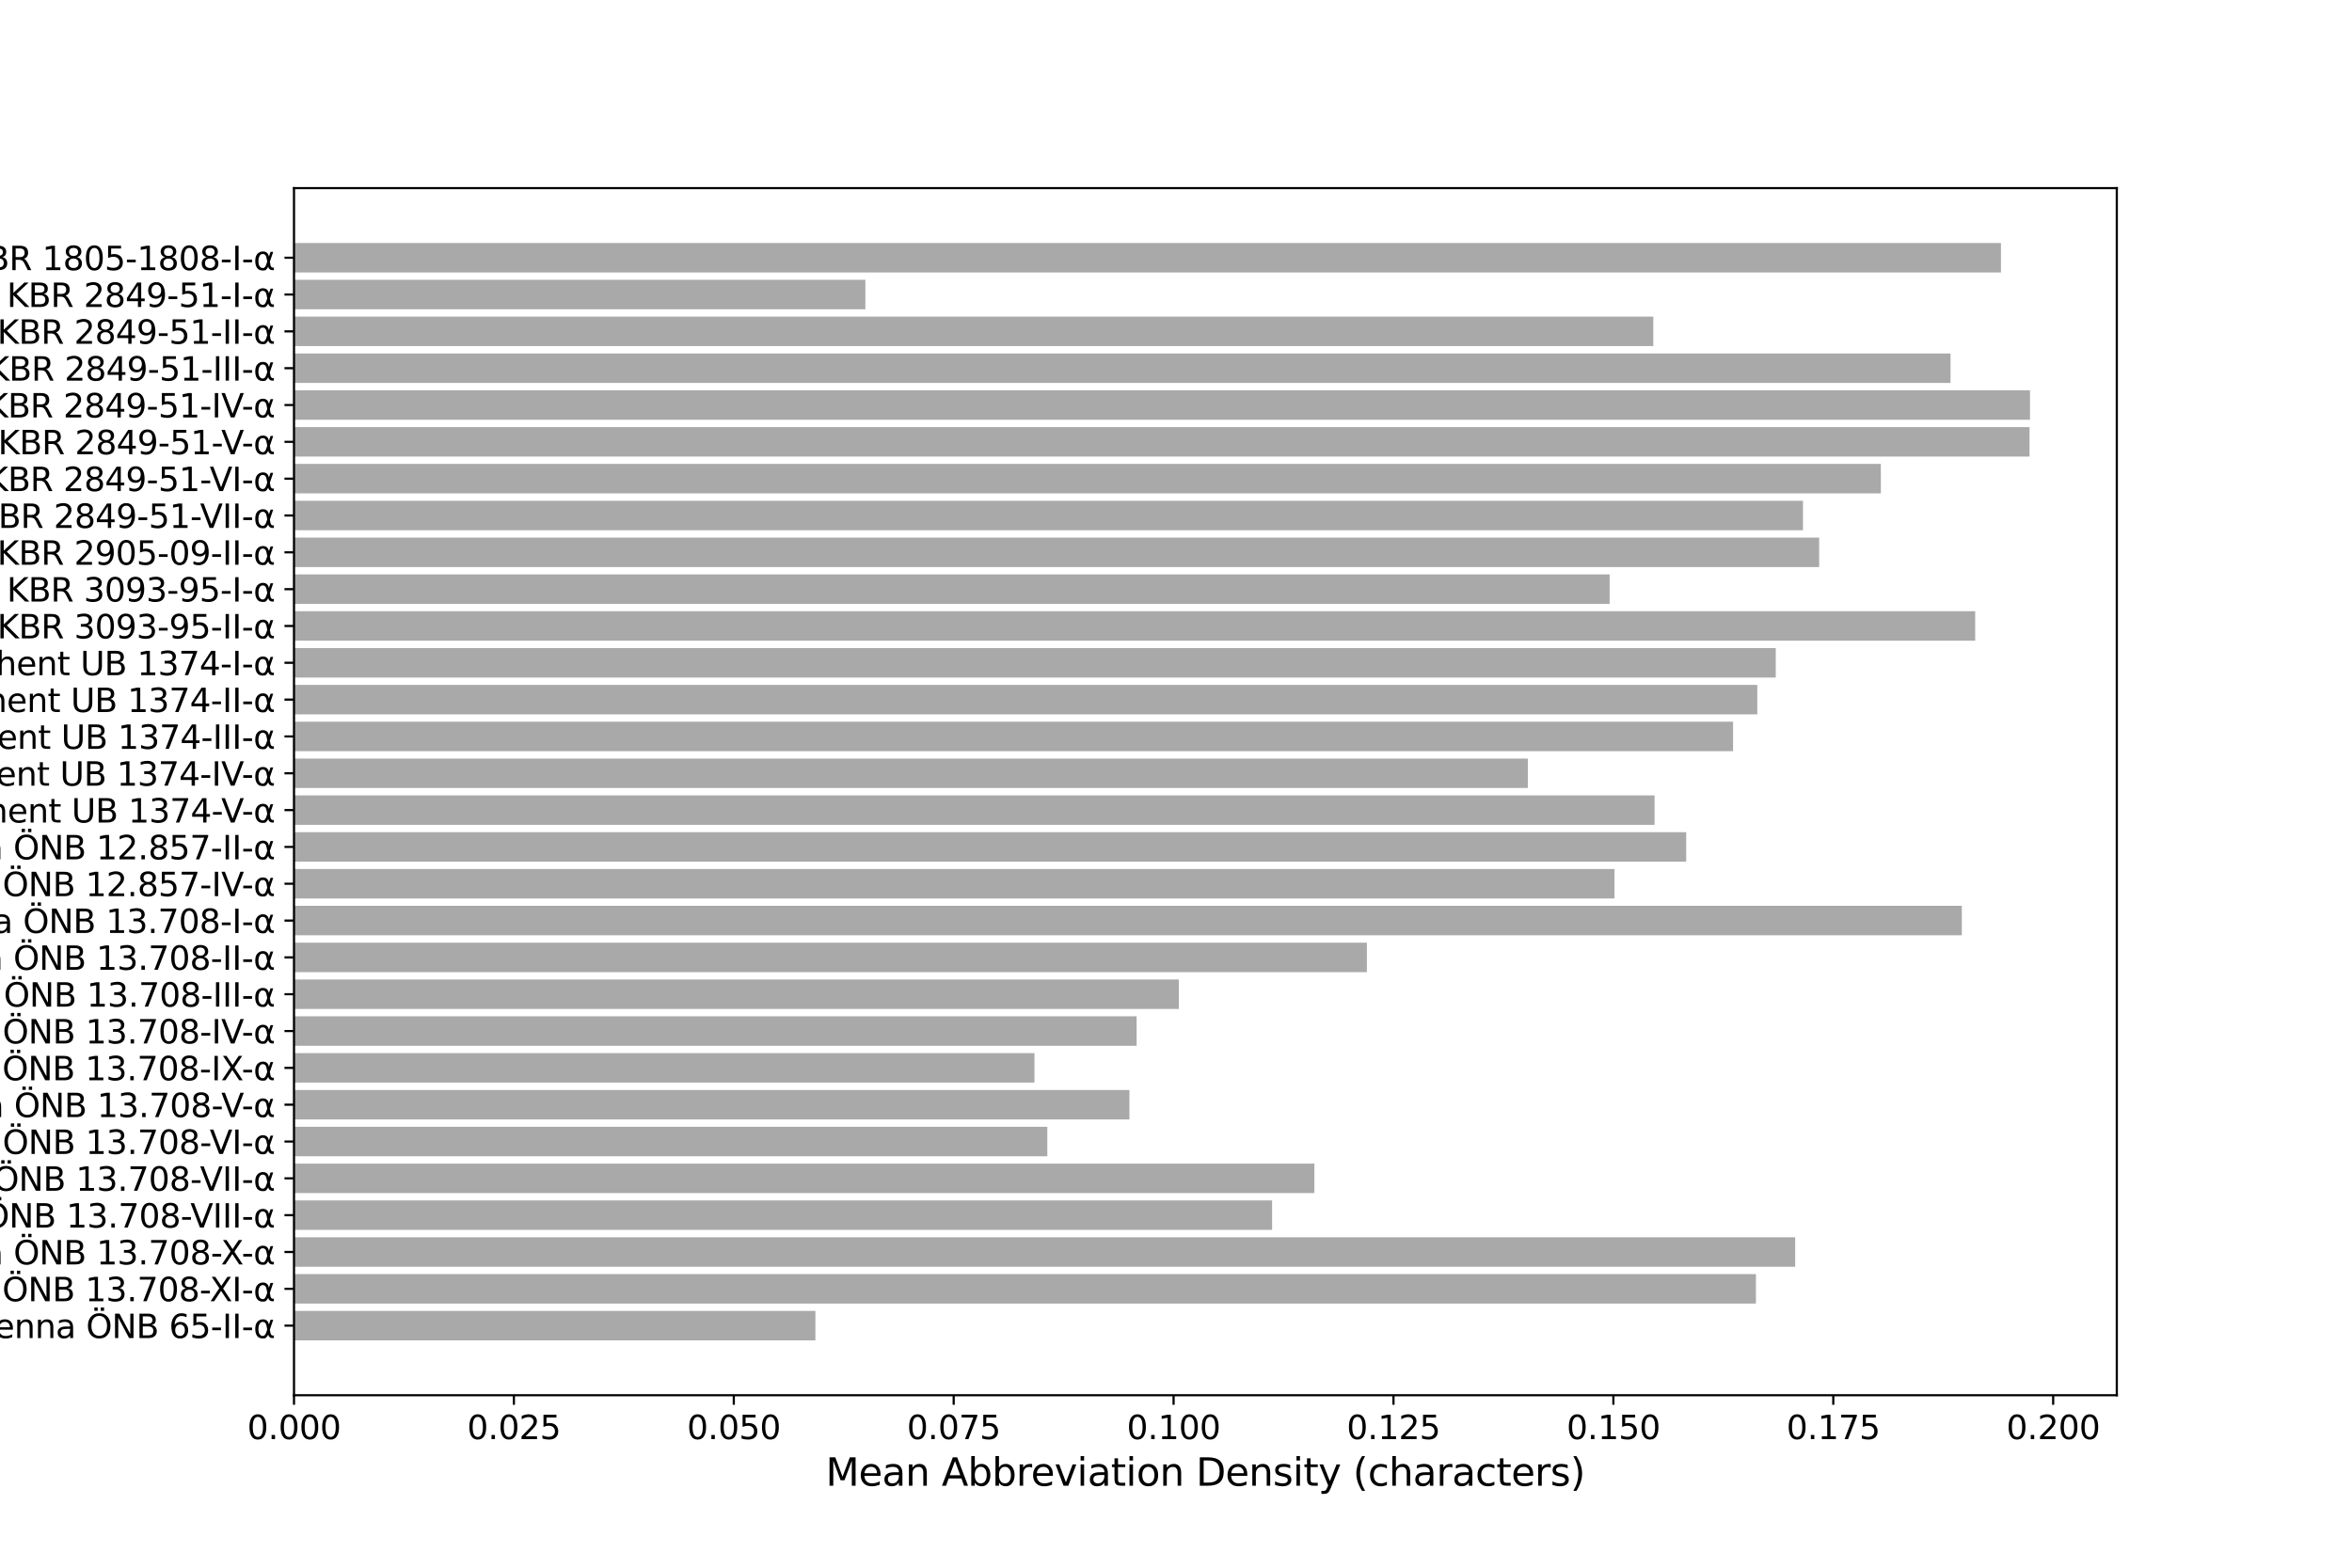 <?xml version="1.0" encoding="utf-8" standalone="no"?>
<!DOCTYPE svg PUBLIC "-//W3C//DTD SVG 1.1//EN"
  "http://www.w3.org/Graphics/SVG/1.1/DTD/svg11.dtd">
<svg xmlns:xlink="http://www.w3.org/1999/xlink" width="864pt" height="576pt" viewBox="0 0 864 576" xmlns="http://www.w3.org/2000/svg" version="1.1">
 <defs>
  <style type="text/css">*{stroke-linejoin: round; stroke-linecap: butt}</style>
 </defs>
 <g id="figure_1">
  <g id="patch_1">
   <path d="M 0 576 
L 864 576 
L 864 0 
L 0 0 
z
" style="fill: #ffffff"/>
  </g>
  <g id="axes_1">
   <g id="patch_2">
    <path d="M 108 512.64 
L 777.6 512.64 
L 777.6 69.12 
L 108 69.12 
z
" style="fill: #ffffff"/>
   </g>
   <g id="patch_3">
    <path d="M 108 89.28 
L 735.048 89.28 
L 735.048 100.104 
L 108 100.104 
z
" clip-path="url(#p9504d2f97d)" style="fill: #a9a9a9"/>
   </g>
   <g id="patch_4">
    <path d="M 108 102.81 
L 317.892 102.81 
L 317.892 113.634 
L 108 113.634 
z
" clip-path="url(#p9504d2f97d)" style="fill: #a9a9a9"/>
   </g>
   <g id="patch_5">
    <path d="M 108 116.34 
L 607.33 116.34 
L 607.33 127.165 
L 108 127.165 
z
" clip-path="url(#p9504d2f97d)" style="fill: #a9a9a9"/>
   </g>
   <g id="patch_6">
    <path d="M 108 129.871 
L 716.517 129.871 
L 716.517 140.695 
L 108 140.695 
z
" clip-path="url(#p9504d2f97d)" style="fill: #a9a9a9"/>
   </g>
   <g id="patch_7">
    <path d="M 108 143.401 
L 745.714 143.401 
L 745.714 154.225 
L 108 154.225 
z
" clip-path="url(#p9504d2f97d)" style="fill: #a9a9a9"/>
   </g>
   <g id="patch_8">
    <path d="M 108 156.931 
L 745.538 156.931 
L 745.538 167.755 
L 108 167.755 
z
" clip-path="url(#p9504d2f97d)" style="fill: #a9a9a9"/>
   </g>
   <g id="patch_9">
    <path d="M 108 170.461 
L 690.924 170.461 
L 690.924 181.285 
L 108 181.285 
z
" clip-path="url(#p9504d2f97d)" style="fill: #a9a9a9"/>
   </g>
   <g id="patch_10">
    <path d="M 108 183.991 
L 662.313 183.991 
L 662.313 194.816 
L 108 194.816 
z
" clip-path="url(#p9504d2f97d)" style="fill: #a9a9a9"/>
   </g>
   <g id="patch_11">
    <path d="M 108 197.522 
L 668.261 197.522 
L 668.261 208.346 
L 108 208.346 
z
" clip-path="url(#p9504d2f97d)" style="fill: #a9a9a9"/>
   </g>
   <g id="patch_12">
    <path d="M 108 211.052 
L 591.297 211.052 
L 591.297 221.876 
L 108 221.876 
z
" clip-path="url(#p9504d2f97d)" style="fill: #a9a9a9"/>
   </g>
   <g id="patch_13">
    <path d="M 108 224.582 
L 725.577 224.582 
L 725.577 235.406 
L 108 235.406 
z
" clip-path="url(#p9504d2f97d)" style="fill: #a9a9a9"/>
   </g>
   <g id="patch_14">
    <path d="M 108 238.112 
L 652.315 238.112 
L 652.315 248.936 
L 108 248.936 
z
" clip-path="url(#p9504d2f97d)" style="fill: #a9a9a9"/>
   </g>
   <g id="patch_15">
    <path d="M 108 251.642 
L 645.533 251.642 
L 645.533 262.467 
L 108 262.467 
z
" clip-path="url(#p9504d2f97d)" style="fill: #a9a9a9"/>
   </g>
   <g id="patch_16">
    <path d="M 108 265.173 
L 636.637 265.173 
L 636.637 275.997 
L 108 275.997 
z
" clip-path="url(#p9504d2f97d)" style="fill: #a9a9a9"/>
   </g>
   <g id="patch_17">
    <path d="M 108 278.703 
L 561.247 278.703 
L 561.247 289.527 
L 108 289.527 
z
" clip-path="url(#p9504d2f97d)" style="fill: #a9a9a9"/>
   </g>
   <g id="patch_18">
    <path d="M 108 292.233 
L 607.808 292.233 
L 607.808 303.057 
L 108 303.057 
z
" clip-path="url(#p9504d2f97d)" style="fill: #a9a9a9"/>
   </g>
   <g id="patch_19">
    <path d="M 108 305.763 
L 619.415 305.763 
L 619.415 316.587 
L 108 316.587 
z
" clip-path="url(#p9504d2f97d)" style="fill: #a9a9a9"/>
   </g>
   <g id="patch_20">
    <path d="M 108 319.293 
L 593.075 319.293 
L 593.075 330.118 
L 108 330.118 
z
" clip-path="url(#p9504d2f97d)" style="fill: #a9a9a9"/>
   </g>
   <g id="patch_21">
    <path d="M 108 332.824 
L 720.673 332.824 
L 720.673 343.648 
L 108 343.648 
z
" clip-path="url(#p9504d2f97d)" style="fill: #a9a9a9"/>
   </g>
   <g id="patch_22">
    <path d="M 108 346.354 
L 502.121 346.354 
L 502.121 357.178 
L 108 357.178 
z
" clip-path="url(#p9504d2f97d)" style="fill: #a9a9a9"/>
   </g>
   <g id="patch_23">
    <path d="M 108 359.884 
L 433.039 359.884 
L 433.039 370.708 
L 108 370.708 
z
" clip-path="url(#p9504d2f97d)" style="fill: #a9a9a9"/>
   </g>
   <g id="patch_24">
    <path d="M 108 373.414 
L 417.533 373.414 
L 417.533 384.238 
L 108 384.238 
z
" clip-path="url(#p9504d2f97d)" style="fill: #a9a9a9"/>
   </g>
   <g id="patch_25">
    <path d="M 108 386.944 
L 380.008 386.944 
L 380.008 397.769 
L 108 397.769 
z
" clip-path="url(#p9504d2f97d)" style="fill: #a9a9a9"/>
   </g>
   <g id="patch_26">
    <path d="M 108 400.475 
L 414.894 400.475 
L 414.894 411.299 
L 108 411.299 
z
" clip-path="url(#p9504d2f97d)" style="fill: #a9a9a9"/>
   </g>
   <g id="patch_27">
    <path d="M 108 414.005 
L 384.729 414.005 
L 384.729 424.829 
L 108 424.829 
z
" clip-path="url(#p9504d2f97d)" style="fill: #a9a9a9"/>
   </g>
   <g id="patch_28">
    <path d="M 108 427.535 
L 482.837 427.535 
L 482.837 438.359 
L 108 438.359 
z
" clip-path="url(#p9504d2f97d)" style="fill: #a9a9a9"/>
   </g>
   <g id="patch_29">
    <path d="M 108 441.065 
L 467.298 441.065 
L 467.298 451.889 
L 108 451.889 
z
" clip-path="url(#p9504d2f97d)" style="fill: #a9a9a9"/>
   </g>
   <g id="patch_30">
    <path d="M 108 454.595 
L 659.457 454.595 
L 659.457 465.42 
L 108 465.42 
z
" clip-path="url(#p9504d2f97d)" style="fill: #a9a9a9"/>
   </g>
   <g id="patch_31">
    <path d="M 108 468.126 
L 645.034 468.126 
L 645.034 478.95 
L 108 478.95 
z
" clip-path="url(#p9504d2f97d)" style="fill: #a9a9a9"/>
   </g>
   <g id="patch_32">
    <path d="M 108 481.656 
L 299.537 481.656 
L 299.537 492.48 
L 108 492.48 
z
" clip-path="url(#p9504d2f97d)" style="fill: #a9a9a9"/>
   </g>
   <g id="matplotlib.axis_1">
    <g id="xtick_1">
     <g id="line2d_1">
      <defs>
       <path id="ma5629f0f80" d="M 0 0 
L 0 3.5 
" style="stroke: #000000; stroke-width: 0.8"/>
      </defs>
      <g>
       <use xlink:href="#ma5629f0f80" x="108" y="512.64" style="stroke: #000000; stroke-width: 0.8"/>
      </g>
     </g>
     <g id="text_1">
      <!-- 0.000 -->
      <g transform="translate(90.823 528.758) scale(0.12 -0.12)">
       <defs>
        <path id="DejaVuSans-30" d="M 2034 4250 
Q 1547 4250 1301 3770 
Q 1056 3291 1056 2328 
Q 1056 1369 1301 889 
Q 1547 409 2034 409 
Q 2525 409 2770 889 
Q 3016 1369 3016 2328 
Q 3016 3291 2770 3770 
Q 2525 4250 2034 4250 
z
M 2034 4750 
Q 2819 4750 3233 4129 
Q 3647 3509 3647 2328 
Q 3647 1150 3233 529 
Q 2819 -91 2034 -91 
Q 1250 -91 836 529 
Q 422 1150 422 2328 
Q 422 3509 836 4129 
Q 1250 4750 2034 4750 
z
" transform="scale(0.016)"/>
        <path id="DejaVuSans-2e" d="M 684 794 
L 1344 794 
L 1344 0 
L 684 0 
L 684 794 
z
" transform="scale(0.016)"/>
       </defs>
       <use xlink:href="#DejaVuSans-30"/>
       <use xlink:href="#DejaVuSans-2e" x="63.623"/>
       <use xlink:href="#DejaVuSans-30" x="95.41"/>
       <use xlink:href="#DejaVuSans-30" x="159.033"/>
       <use xlink:href="#DejaVuSans-30" x="222.656"/>
      </g>
     </g>
    </g>
    <g id="xtick_2">
     <g id="line2d_2">
      <g>
       <use xlink:href="#ma5629f0f80" x="188.778" y="512.64" style="stroke: #000000; stroke-width: 0.8"/>
      </g>
     </g>
     <g id="text_2">
      <!-- 0.025 -->
      <g transform="translate(171.601 528.758) scale(0.12 -0.12)">
       <defs>
        <path id="DejaVuSans-32" d="M 1228 531 
L 3431 531 
L 3431 0 
L 469 0 
L 469 531 
Q 828 903 1448 1529 
Q 2069 2156 2228 2338 
Q 2531 2678 2651 2914 
Q 2772 3150 2772 3378 
Q 2772 3750 2511 3984 
Q 2250 4219 1831 4219 
Q 1534 4219 1204 4116 
Q 875 4013 500 3803 
L 500 4441 
Q 881 4594 1212 4672 
Q 1544 4750 1819 4750 
Q 2544 4750 2975 4387 
Q 3406 4025 3406 3419 
Q 3406 3131 3298 2873 
Q 3191 2616 2906 2266 
Q 2828 2175 2409 1742 
Q 1991 1309 1228 531 
z
" transform="scale(0.016)"/>
        <path id="DejaVuSans-35" d="M 691 4666 
L 3169 4666 
L 3169 4134 
L 1269 4134 
L 1269 2991 
Q 1406 3038 1543 3061 
Q 1681 3084 1819 3084 
Q 2600 3084 3056 2656 
Q 3513 2228 3513 1497 
Q 3513 744 3044 326 
Q 2575 -91 1722 -91 
Q 1428 -91 1123 -41 
Q 819 9 494 109 
L 494 744 
Q 775 591 1075 516 
Q 1375 441 1709 441 
Q 2250 441 2565 725 
Q 2881 1009 2881 1497 
Q 2881 1984 2565 2268 
Q 2250 2553 1709 2553 
Q 1456 2553 1204 2497 
Q 953 2441 691 2322 
L 691 4666 
z
" transform="scale(0.016)"/>
       </defs>
       <use xlink:href="#DejaVuSans-30"/>
       <use xlink:href="#DejaVuSans-2e" x="63.623"/>
       <use xlink:href="#DejaVuSans-30" x="95.41"/>
       <use xlink:href="#DejaVuSans-32" x="159.033"/>
       <use xlink:href="#DejaVuSans-35" x="222.656"/>
      </g>
     </g>
    </g>
    <g id="xtick_3">
     <g id="line2d_3">
      <g>
       <use xlink:href="#ma5629f0f80" x="269.556" y="512.64" style="stroke: #000000; stroke-width: 0.8"/>
      </g>
     </g>
     <g id="text_3">
      <!-- 0.050 -->
      <g transform="translate(252.379 528.758) scale(0.12 -0.12)">
       <use xlink:href="#DejaVuSans-30"/>
       <use xlink:href="#DejaVuSans-2e" x="63.623"/>
       <use xlink:href="#DejaVuSans-30" x="95.41"/>
       <use xlink:href="#DejaVuSans-35" x="159.033"/>
       <use xlink:href="#DejaVuSans-30" x="222.656"/>
      </g>
     </g>
    </g>
    <g id="xtick_4">
     <g id="line2d_4">
      <g>
       <use xlink:href="#ma5629f0f80" x="350.334" y="512.64" style="stroke: #000000; stroke-width: 0.8"/>
      </g>
     </g>
     <g id="text_4">
      <!-- 0.075 -->
      <g transform="translate(333.158 528.758) scale(0.12 -0.12)">
       <defs>
        <path id="DejaVuSans-37" d="M 525 4666 
L 3525 4666 
L 3525 4397 
L 1831 0 
L 1172 0 
L 2766 4134 
L 525 4134 
L 525 4666 
z
" transform="scale(0.016)"/>
       </defs>
       <use xlink:href="#DejaVuSans-30"/>
       <use xlink:href="#DejaVuSans-2e" x="63.623"/>
       <use xlink:href="#DejaVuSans-30" x="95.41"/>
       <use xlink:href="#DejaVuSans-37" x="159.033"/>
       <use xlink:href="#DejaVuSans-35" x="222.656"/>
      </g>
     </g>
    </g>
    <g id="xtick_5">
     <g id="line2d_5">
      <g>
       <use xlink:href="#ma5629f0f80" x="431.113" y="512.64" style="stroke: #000000; stroke-width: 0.8"/>
      </g>
     </g>
     <g id="text_5">
      <!-- 0.100 -->
      <g transform="translate(413.936 528.758) scale(0.12 -0.12)">
       <defs>
        <path id="DejaVuSans-31" d="M 794 531 
L 1825 531 
L 1825 4091 
L 703 3866 
L 703 4441 
L 1819 4666 
L 2450 4666 
L 2450 531 
L 3481 531 
L 3481 0 
L 794 0 
L 794 531 
z
" transform="scale(0.016)"/>
       </defs>
       <use xlink:href="#DejaVuSans-30"/>
       <use xlink:href="#DejaVuSans-2e" x="63.623"/>
       <use xlink:href="#DejaVuSans-31" x="95.41"/>
       <use xlink:href="#DejaVuSans-30" x="159.033"/>
       <use xlink:href="#DejaVuSans-30" x="222.656"/>
      </g>
     </g>
    </g>
    <g id="xtick_6">
     <g id="line2d_6">
      <g>
       <use xlink:href="#ma5629f0f80" x="511.891" y="512.64" style="stroke: #000000; stroke-width: 0.8"/>
      </g>
     </g>
     <g id="text_6">
      <!-- 0.125 -->
      <g transform="translate(494.714 528.758) scale(0.12 -0.12)">
       <use xlink:href="#DejaVuSans-30"/>
       <use xlink:href="#DejaVuSans-2e" x="63.623"/>
       <use xlink:href="#DejaVuSans-31" x="95.41"/>
       <use xlink:href="#DejaVuSans-32" x="159.033"/>
       <use xlink:href="#DejaVuSans-35" x="222.656"/>
      </g>
     </g>
    </g>
    <g id="xtick_7">
     <g id="line2d_7">
      <g>
       <use xlink:href="#ma5629f0f80" x="592.669" y="512.64" style="stroke: #000000; stroke-width: 0.8"/>
      </g>
     </g>
     <g id="text_7">
      <!-- 0.150 -->
      <g transform="translate(575.492 528.758) scale(0.12 -0.12)">
       <use xlink:href="#DejaVuSans-30"/>
       <use xlink:href="#DejaVuSans-2e" x="63.623"/>
       <use xlink:href="#DejaVuSans-31" x="95.41"/>
       <use xlink:href="#DejaVuSans-35" x="159.033"/>
       <use xlink:href="#DejaVuSans-30" x="222.656"/>
      </g>
     </g>
    </g>
    <g id="xtick_8">
     <g id="line2d_8">
      <g>
       <use xlink:href="#ma5629f0f80" x="673.447" y="512.64" style="stroke: #000000; stroke-width: 0.8"/>
      </g>
     </g>
     <g id="text_8">
      <!-- 0.175 -->
      <g transform="translate(656.27 528.758) scale(0.12 -0.12)">
       <use xlink:href="#DejaVuSans-30"/>
       <use xlink:href="#DejaVuSans-2e" x="63.623"/>
       <use xlink:href="#DejaVuSans-31" x="95.41"/>
       <use xlink:href="#DejaVuSans-37" x="159.033"/>
       <use xlink:href="#DejaVuSans-35" x="222.656"/>
      </g>
     </g>
    </g>
    <g id="xtick_9">
     <g id="line2d_9">
      <g>
       <use xlink:href="#ma5629f0f80" x="754.225" y="512.64" style="stroke: #000000; stroke-width: 0.8"/>
      </g>
     </g>
     <g id="text_9">
      <!-- 0.200 -->
      <g transform="translate(737.048 528.758) scale(0.12 -0.12)">
       <use xlink:href="#DejaVuSans-30"/>
       <use xlink:href="#DejaVuSans-2e" x="63.623"/>
       <use xlink:href="#DejaVuSans-32" x="95.41"/>
       <use xlink:href="#DejaVuSans-30" x="159.033"/>
       <use xlink:href="#DejaVuSans-30" x="222.656"/>
      </g>
     </g>
    </g>
    <g id="text_10">
     <!-- Mean Abbreviation Density (characters) -->
     <g transform="translate(303.323 545.892) scale(0.14 -0.14)">
      <defs>
       <path id="DejaVuSans-4d" d="M 628 4666 
L 1569 4666 
L 2759 1491 
L 3956 4666 
L 4897 4666 
L 4897 0 
L 4281 0 
L 4281 4097 
L 3078 897 
L 2444 897 
L 1241 4097 
L 1241 0 
L 628 0 
L 628 4666 
z
" transform="scale(0.016)"/>
       <path id="DejaVuSans-65" d="M 3597 1894 
L 3597 1613 
L 953 1613 
Q 991 1019 1311 708 
Q 1631 397 2203 397 
Q 2534 397 2845 478 
Q 3156 559 3463 722 
L 3463 178 
Q 3153 47 2828 -22 
Q 2503 -91 2169 -91 
Q 1331 -91 842 396 
Q 353 884 353 1716 
Q 353 2575 817 3079 
Q 1281 3584 2069 3584 
Q 2775 3584 3186 3129 
Q 3597 2675 3597 1894 
z
M 3022 2063 
Q 3016 2534 2758 2815 
Q 2500 3097 2075 3097 
Q 1594 3097 1305 2825 
Q 1016 2553 972 2059 
L 3022 2063 
z
" transform="scale(0.016)"/>
       <path id="DejaVuSans-61" d="M 2194 1759 
Q 1497 1759 1228 1600 
Q 959 1441 959 1056 
Q 959 750 1161 570 
Q 1363 391 1709 391 
Q 2188 391 2477 730 
Q 2766 1069 2766 1631 
L 2766 1759 
L 2194 1759 
z
M 3341 1997 
L 3341 0 
L 2766 0 
L 2766 531 
Q 2569 213 2275 61 
Q 1981 -91 1556 -91 
Q 1019 -91 701 211 
Q 384 513 384 1019 
Q 384 1609 779 1909 
Q 1175 2209 1959 2209 
L 2766 2209 
L 2766 2266 
Q 2766 2663 2505 2880 
Q 2244 3097 1772 3097 
Q 1472 3097 1187 3025 
Q 903 2953 641 2809 
L 641 3341 
Q 956 3463 1253 3523 
Q 1550 3584 1831 3584 
Q 2591 3584 2966 3190 
Q 3341 2797 3341 1997 
z
" transform="scale(0.016)"/>
       <path id="DejaVuSans-6e" d="M 3513 2113 
L 3513 0 
L 2938 0 
L 2938 2094 
Q 2938 2591 2744 2837 
Q 2550 3084 2163 3084 
Q 1697 3084 1428 2787 
Q 1159 2491 1159 1978 
L 1159 0 
L 581 0 
L 581 3500 
L 1159 3500 
L 1159 2956 
Q 1366 3272 1645 3428 
Q 1925 3584 2291 3584 
Q 2894 3584 3203 3211 
Q 3513 2838 3513 2113 
z
" transform="scale(0.016)"/>
       <path id="DejaVuSans-20" transform="scale(0.016)"/>
       <path id="DejaVuSans-41" d="M 2188 4044 
L 1331 1722 
L 3047 1722 
L 2188 4044 
z
M 1831 4666 
L 2547 4666 
L 4325 0 
L 3669 0 
L 3244 1197 
L 1141 1197 
L 716 0 
L 50 0 
L 1831 4666 
z
" transform="scale(0.016)"/>
       <path id="DejaVuSans-62" d="M 3116 1747 
Q 3116 2381 2855 2742 
Q 2594 3103 2138 3103 
Q 1681 3103 1420 2742 
Q 1159 2381 1159 1747 
Q 1159 1113 1420 752 
Q 1681 391 2138 391 
Q 2594 391 2855 752 
Q 3116 1113 3116 1747 
z
M 1159 2969 
Q 1341 3281 1617 3432 
Q 1894 3584 2278 3584 
Q 2916 3584 3314 3078 
Q 3713 2572 3713 1747 
Q 3713 922 3314 415 
Q 2916 -91 2278 -91 
Q 1894 -91 1617 61 
Q 1341 213 1159 525 
L 1159 0 
L 581 0 
L 581 4863 
L 1159 4863 
L 1159 2969 
z
" transform="scale(0.016)"/>
       <path id="DejaVuSans-72" d="M 2631 2963 
Q 2534 3019 2420 3045 
Q 2306 3072 2169 3072 
Q 1681 3072 1420 2755 
Q 1159 2438 1159 1844 
L 1159 0 
L 581 0 
L 581 3500 
L 1159 3500 
L 1159 2956 
Q 1341 3275 1631 3429 
Q 1922 3584 2338 3584 
Q 2397 3584 2469 3576 
Q 2541 3569 2628 3553 
L 2631 2963 
z
" transform="scale(0.016)"/>
       <path id="DejaVuSans-76" d="M 191 3500 
L 800 3500 
L 1894 563 
L 2988 3500 
L 3597 3500 
L 2284 0 
L 1503 0 
L 191 3500 
z
" transform="scale(0.016)"/>
       <path id="DejaVuSans-69" d="M 603 3500 
L 1178 3500 
L 1178 0 
L 603 0 
L 603 3500 
z
M 603 4863 
L 1178 4863 
L 1178 4134 
L 603 4134 
L 603 4863 
z
" transform="scale(0.016)"/>
       <path id="DejaVuSans-74" d="M 1172 4494 
L 1172 3500 
L 2356 3500 
L 2356 3053 
L 1172 3053 
L 1172 1153 
Q 1172 725 1289 603 
Q 1406 481 1766 481 
L 2356 481 
L 2356 0 
L 1766 0 
Q 1100 0 847 248 
Q 594 497 594 1153 
L 594 3053 
L 172 3053 
L 172 3500 
L 594 3500 
L 594 4494 
L 1172 4494 
z
" transform="scale(0.016)"/>
       <path id="DejaVuSans-6f" d="M 1959 3097 
Q 1497 3097 1228 2736 
Q 959 2375 959 1747 
Q 959 1119 1226 758 
Q 1494 397 1959 397 
Q 2419 397 2687 759 
Q 2956 1122 2956 1747 
Q 2956 2369 2687 2733 
Q 2419 3097 1959 3097 
z
M 1959 3584 
Q 2709 3584 3137 3096 
Q 3566 2609 3566 1747 
Q 3566 888 3137 398 
Q 2709 -91 1959 -91 
Q 1206 -91 779 398 
Q 353 888 353 1747 
Q 353 2609 779 3096 
Q 1206 3584 1959 3584 
z
" transform="scale(0.016)"/>
       <path id="DejaVuSans-44" d="M 1259 4147 
L 1259 519 
L 2022 519 
Q 2988 519 3436 956 
Q 3884 1394 3884 2338 
Q 3884 3275 3436 3711 
Q 2988 4147 2022 4147 
L 1259 4147 
z
M 628 4666 
L 1925 4666 
Q 3281 4666 3915 4102 
Q 4550 3538 4550 2338 
Q 4550 1131 3912 565 
Q 3275 0 1925 0 
L 628 0 
L 628 4666 
z
" transform="scale(0.016)"/>
       <path id="DejaVuSans-73" d="M 2834 3397 
L 2834 2853 
Q 2591 2978 2328 3040 
Q 2066 3103 1784 3103 
Q 1356 3103 1142 2972 
Q 928 2841 928 2578 
Q 928 2378 1081 2264 
Q 1234 2150 1697 2047 
L 1894 2003 
Q 2506 1872 2764 1633 
Q 3022 1394 3022 966 
Q 3022 478 2636 193 
Q 2250 -91 1575 -91 
Q 1294 -91 989 -36 
Q 684 19 347 128 
L 347 722 
Q 666 556 975 473 
Q 1284 391 1588 391 
Q 1994 391 2212 530 
Q 2431 669 2431 922 
Q 2431 1156 2273 1281 
Q 2116 1406 1581 1522 
L 1381 1569 
Q 847 1681 609 1914 
Q 372 2147 372 2553 
Q 372 3047 722 3315 
Q 1072 3584 1716 3584 
Q 2034 3584 2315 3537 
Q 2597 3491 2834 3397 
z
" transform="scale(0.016)"/>
       <path id="DejaVuSans-79" d="M 2059 -325 
Q 1816 -950 1584 -1140 
Q 1353 -1331 966 -1331 
L 506 -1331 
L 506 -850 
L 844 -850 
Q 1081 -850 1212 -737 
Q 1344 -625 1503 -206 
L 1606 56 
L 191 3500 
L 800 3500 
L 1894 763 
L 2988 3500 
L 3597 3500 
L 2059 -325 
z
" transform="scale(0.016)"/>
       <path id="DejaVuSans-28" d="M 1984 4856 
Q 1566 4138 1362 3434 
Q 1159 2731 1159 2009 
Q 1159 1288 1364 580 
Q 1569 -128 1984 -844 
L 1484 -844 
Q 1016 -109 783 600 
Q 550 1309 550 2009 
Q 550 2706 781 3412 
Q 1013 4119 1484 4856 
L 1984 4856 
z
" transform="scale(0.016)"/>
       <path id="DejaVuSans-63" d="M 3122 3366 
L 3122 2828 
Q 2878 2963 2633 3030 
Q 2388 3097 2138 3097 
Q 1578 3097 1268 2742 
Q 959 2388 959 1747 
Q 959 1106 1268 751 
Q 1578 397 2138 397 
Q 2388 397 2633 464 
Q 2878 531 3122 666 
L 3122 134 
Q 2881 22 2623 -34 
Q 2366 -91 2075 -91 
Q 1284 -91 818 406 
Q 353 903 353 1747 
Q 353 2603 823 3093 
Q 1294 3584 2113 3584 
Q 2378 3584 2631 3529 
Q 2884 3475 3122 3366 
z
" transform="scale(0.016)"/>
       <path id="DejaVuSans-68" d="M 3513 2113 
L 3513 0 
L 2938 0 
L 2938 2094 
Q 2938 2591 2744 2837 
Q 2550 3084 2163 3084 
Q 1697 3084 1428 2787 
Q 1159 2491 1159 1978 
L 1159 0 
L 581 0 
L 581 4863 
L 1159 4863 
L 1159 2956 
Q 1366 3272 1645 3428 
Q 1925 3584 2291 3584 
Q 2894 3584 3203 3211 
Q 3513 2838 3513 2113 
z
" transform="scale(0.016)"/>
       <path id="DejaVuSans-29" d="M 513 4856 
L 1013 4856 
Q 1481 4119 1714 3412 
Q 1947 2706 1947 2009 
Q 1947 1309 1714 600 
Q 1481 -109 1013 -844 
L 513 -844 
Q 928 -128 1133 580 
Q 1338 1288 1338 2009 
Q 1338 2731 1133 3434 
Q 928 4138 513 4856 
z
" transform="scale(0.016)"/>
      </defs>
      <use xlink:href="#DejaVuSans-4d"/>
      <use xlink:href="#DejaVuSans-65" x="86.279"/>
      <use xlink:href="#DejaVuSans-61" x="147.803"/>
      <use xlink:href="#DejaVuSans-6e" x="209.082"/>
      <use xlink:href="#DejaVuSans-20" x="272.461"/>
      <use xlink:href="#DejaVuSans-41" x="304.248"/>
      <use xlink:href="#DejaVuSans-62" x="372.656"/>
      <use xlink:href="#DejaVuSans-62" x="436.133"/>
      <use xlink:href="#DejaVuSans-72" x="499.609"/>
      <use xlink:href="#DejaVuSans-65" x="538.473"/>
      <use xlink:href="#DejaVuSans-76" x="599.996"/>
      <use xlink:href="#DejaVuSans-69" x="659.176"/>
      <use xlink:href="#DejaVuSans-61" x="686.959"/>
      <use xlink:href="#DejaVuSans-74" x="748.238"/>
      <use xlink:href="#DejaVuSans-69" x="787.447"/>
      <use xlink:href="#DejaVuSans-6f" x="815.23"/>
      <use xlink:href="#DejaVuSans-6e" x="876.412"/>
      <use xlink:href="#DejaVuSans-20" x="939.791"/>
      <use xlink:href="#DejaVuSans-44" x="971.578"/>
      <use xlink:href="#DejaVuSans-65" x="1048.58"/>
      <use xlink:href="#DejaVuSans-6e" x="1110.104"/>
      <use xlink:href="#DejaVuSans-73" x="1173.482"/>
      <use xlink:href="#DejaVuSans-69" x="1225.582"/>
      <use xlink:href="#DejaVuSans-74" x="1253.365"/>
      <use xlink:href="#DejaVuSans-79" x="1292.574"/>
      <use xlink:href="#DejaVuSans-20" x="1351.754"/>
      <use xlink:href="#DejaVuSans-28" x="1383.541"/>
      <use xlink:href="#DejaVuSans-63" x="1422.555"/>
      <use xlink:href="#DejaVuSans-68" x="1477.535"/>
      <use xlink:href="#DejaVuSans-61" x="1540.914"/>
      <use xlink:href="#DejaVuSans-72" x="1602.193"/>
      <use xlink:href="#DejaVuSans-61" x="1643.307"/>
      <use xlink:href="#DejaVuSans-63" x="1704.586"/>
      <use xlink:href="#DejaVuSans-74" x="1759.566"/>
      <use xlink:href="#DejaVuSans-65" x="1798.775"/>
      <use xlink:href="#DejaVuSans-72" x="1860.299"/>
      <use xlink:href="#DejaVuSans-73" x="1901.412"/>
      <use xlink:href="#DejaVuSans-29" x="1953.512"/>
     </g>
    </g>
   </g>
   <g id="matplotlib.axis_2">
    <g id="ytick_1">
     <g id="line2d_10">
      <defs>
       <path id="m35751ea932" d="M 0 0 
L -3.5 0 
" style="stroke: #000000; stroke-width: 0.8"/>
      </defs>
      <g>
       <use xlink:href="#m35751ea932" x="108" y="94.692" style="stroke: #000000; stroke-width: 0.8"/>
      </g>
     </g>
     <g id="text_11">
      <!-- Brussels KBR 1805-1808-I-α -->
      <g transform="translate(-66.829 99.251) scale(0.12 -0.12)">
       <defs>
        <path id="DejaVuSans-42" d="M 1259 2228 
L 1259 519 
L 2272 519 
Q 2781 519 3026 730 
Q 3272 941 3272 1375 
Q 3272 1813 3026 2020 
Q 2781 2228 2272 2228 
L 1259 2228 
z
M 1259 4147 
L 1259 2741 
L 2194 2741 
Q 2656 2741 2882 2914 
Q 3109 3088 3109 3444 
Q 3109 3797 2882 3972 
Q 2656 4147 2194 4147 
L 1259 4147 
z
M 628 4666 
L 2241 4666 
Q 2963 4666 3353 4366 
Q 3744 4066 3744 3513 
Q 3744 3084 3544 2831 
Q 3344 2578 2956 2516 
Q 3422 2416 3680 2098 
Q 3938 1781 3938 1306 
Q 3938 681 3513 340 
Q 3088 0 2303 0 
L 628 0 
L 628 4666 
z
" transform="scale(0.016)"/>
        <path id="DejaVuSans-75" d="M 544 1381 
L 544 3500 
L 1119 3500 
L 1119 1403 
Q 1119 906 1312 657 
Q 1506 409 1894 409 
Q 2359 409 2629 706 
Q 2900 1003 2900 1516 
L 2900 3500 
L 3475 3500 
L 3475 0 
L 2900 0 
L 2900 538 
Q 2691 219 2414 64 
Q 2138 -91 1772 -91 
Q 1169 -91 856 284 
Q 544 659 544 1381 
z
M 1991 3584 
L 1991 3584 
z
" transform="scale(0.016)"/>
        <path id="DejaVuSans-6c" d="M 603 4863 
L 1178 4863 
L 1178 0 
L 603 0 
L 603 4863 
z
" transform="scale(0.016)"/>
        <path id="DejaVuSans-4b" d="M 628 4666 
L 1259 4666 
L 1259 2694 
L 3353 4666 
L 4166 4666 
L 1850 2491 
L 4331 0 
L 3500 0 
L 1259 2247 
L 1259 0 
L 628 0 
L 628 4666 
z
" transform="scale(0.016)"/>
        <path id="DejaVuSans-52" d="M 2841 2188 
Q 3044 2119 3236 1894 
Q 3428 1669 3622 1275 
L 4263 0 
L 3584 0 
L 2988 1197 
Q 2756 1666 2539 1819 
Q 2322 1972 1947 1972 
L 1259 1972 
L 1259 0 
L 628 0 
L 628 4666 
L 2053 4666 
Q 2853 4666 3247 4331 
Q 3641 3997 3641 3322 
Q 3641 2881 3436 2590 
Q 3231 2300 2841 2188 
z
M 1259 4147 
L 1259 2491 
L 2053 2491 
Q 2509 2491 2742 2702 
Q 2975 2913 2975 3322 
Q 2975 3731 2742 3939 
Q 2509 4147 2053 4147 
L 1259 4147 
z
" transform="scale(0.016)"/>
        <path id="DejaVuSans-38" d="M 2034 2216 
Q 1584 2216 1326 1975 
Q 1069 1734 1069 1313 
Q 1069 891 1326 650 
Q 1584 409 2034 409 
Q 2484 409 2743 651 
Q 3003 894 3003 1313 
Q 3003 1734 2745 1975 
Q 2488 2216 2034 2216 
z
M 1403 2484 
Q 997 2584 770 2862 
Q 544 3141 544 3541 
Q 544 4100 942 4425 
Q 1341 4750 2034 4750 
Q 2731 4750 3128 4425 
Q 3525 4100 3525 3541 
Q 3525 3141 3298 2862 
Q 3072 2584 2669 2484 
Q 3125 2378 3379 2068 
Q 3634 1759 3634 1313 
Q 3634 634 3220 271 
Q 2806 -91 2034 -91 
Q 1263 -91 848 271 
Q 434 634 434 1313 
Q 434 1759 690 2068 
Q 947 2378 1403 2484 
z
M 1172 3481 
Q 1172 3119 1398 2916 
Q 1625 2713 2034 2713 
Q 2441 2713 2670 2916 
Q 2900 3119 2900 3481 
Q 2900 3844 2670 4047 
Q 2441 4250 2034 4250 
Q 1625 4250 1398 4047 
Q 1172 3844 1172 3481 
z
" transform="scale(0.016)"/>
        <path id="DejaVuSans-2d" d="M 313 2009 
L 1997 2009 
L 1997 1497 
L 313 1497 
L 313 2009 
z
" transform="scale(0.016)"/>
        <path id="DejaVuSans-49" d="M 628 4666 
L 1259 4666 
L 1259 0 
L 628 0 
L 628 4666 
z
" transform="scale(0.016)"/>
        <path id="DejaVuSans-3b1" d="M 2644 1628 
L 2506 2350 
Q 2366 3091 1809 3091 
Q 1391 3091 1200 2747 
Q 959 2316 959 1747 
Q 959 1059 1194 731 
Q 1431 397 1809 397 
Q 2228 397 2453 1063 
L 2644 1628 
z
M 2966 2584 
L 3275 3500 
L 3788 3500 
L 3147 1603 
L 3272 919 
Q 3300 766 3409 638 
Q 3538 488 3638 488 
L 3913 488 
L 3913 0 
L 3569 0 
Q 3275 0 3013 263 
Q 2884 394 2831 669 
Q 2688 322 2394 50 
Q 2256 -78 1809 -78 
Q 1075 -78 719 397 
Q 353 888 353 1747 
Q 353 2666 750 3097 
Q 1191 3578 1809 3578 
Q 2781 3578 2966 2584 
z
" transform="scale(0.016)"/>
       </defs>
       <use xlink:href="#DejaVuSans-42"/>
       <use xlink:href="#DejaVuSans-72" x="68.604"/>
       <use xlink:href="#DejaVuSans-75" x="109.717"/>
       <use xlink:href="#DejaVuSans-73" x="173.096"/>
       <use xlink:href="#DejaVuSans-73" x="225.195"/>
       <use xlink:href="#DejaVuSans-65" x="277.295"/>
       <use xlink:href="#DejaVuSans-6c" x="338.818"/>
       <use xlink:href="#DejaVuSans-73" x="366.602"/>
       <use xlink:href="#DejaVuSans-20" x="418.701"/>
       <use xlink:href="#DejaVuSans-4b" x="450.488"/>
       <use xlink:href="#DejaVuSans-42" x="516.064"/>
       <use xlink:href="#DejaVuSans-52" x="584.668"/>
       <use xlink:href="#DejaVuSans-20" x="654.15"/>
       <use xlink:href="#DejaVuSans-31" x="685.938"/>
       <use xlink:href="#DejaVuSans-38" x="749.561"/>
       <use xlink:href="#DejaVuSans-30" x="813.184"/>
       <use xlink:href="#DejaVuSans-35" x="876.807"/>
       <use xlink:href="#DejaVuSans-2d" x="940.43"/>
       <use xlink:href="#DejaVuSans-31" x="976.514"/>
       <use xlink:href="#DejaVuSans-38" x="1040.137"/>
       <use xlink:href="#DejaVuSans-30" x="1103.76"/>
       <use xlink:href="#DejaVuSans-38" x="1167.383"/>
       <use xlink:href="#DejaVuSans-2d" x="1231.006"/>
       <use xlink:href="#DejaVuSans-49" x="1267.09"/>
       <use xlink:href="#DejaVuSans-2d" x="1296.582"/>
       <use xlink:href="#DejaVuSans-3b1" x="1332.666"/>
      </g>
     </g>
    </g>
    <g id="ytick_2">
     <g id="line2d_11">
      <g>
       <use xlink:href="#m35751ea932" x="108" y="108.222" style="stroke: #000000; stroke-width: 0.8"/>
      </g>
     </g>
     <g id="text_12">
      <!-- Brussels KBR 2849-51-I-α -->
      <g transform="translate(-51.559 112.781) scale(0.12 -0.12)">
       <defs>
        <path id="DejaVuSans-34" d="M 2419 4116 
L 825 1625 
L 2419 1625 
L 2419 4116 
z
M 2253 4666 
L 3047 4666 
L 3047 1625 
L 3713 1625 
L 3713 1100 
L 3047 1100 
L 3047 0 
L 2419 0 
L 2419 1100 
L 313 1100 
L 313 1709 
L 2253 4666 
z
" transform="scale(0.016)"/>
        <path id="DejaVuSans-39" d="M 703 97 
L 703 672 
Q 941 559 1184 500 
Q 1428 441 1663 441 
Q 2288 441 2617 861 
Q 2947 1281 2994 2138 
Q 2813 1869 2534 1725 
Q 2256 1581 1919 1581 
Q 1219 1581 811 2004 
Q 403 2428 403 3163 
Q 403 3881 828 4315 
Q 1253 4750 1959 4750 
Q 2769 4750 3195 4129 
Q 3622 3509 3622 2328 
Q 3622 1225 3098 567 
Q 2575 -91 1691 -91 
Q 1453 -91 1209 -44 
Q 966 3 703 97 
z
M 1959 2075 
Q 2384 2075 2632 2365 
Q 2881 2656 2881 3163 
Q 2881 3666 2632 3958 
Q 2384 4250 1959 4250 
Q 1534 4250 1286 3958 
Q 1038 3666 1038 3163 
Q 1038 2656 1286 2365 
Q 1534 2075 1959 2075 
z
" transform="scale(0.016)"/>
       </defs>
       <use xlink:href="#DejaVuSans-42"/>
       <use xlink:href="#DejaVuSans-72" x="68.604"/>
       <use xlink:href="#DejaVuSans-75" x="109.717"/>
       <use xlink:href="#DejaVuSans-73" x="173.096"/>
       <use xlink:href="#DejaVuSans-73" x="225.195"/>
       <use xlink:href="#DejaVuSans-65" x="277.295"/>
       <use xlink:href="#DejaVuSans-6c" x="338.818"/>
       <use xlink:href="#DejaVuSans-73" x="366.602"/>
       <use xlink:href="#DejaVuSans-20" x="418.701"/>
       <use xlink:href="#DejaVuSans-4b" x="450.488"/>
       <use xlink:href="#DejaVuSans-42" x="516.064"/>
       <use xlink:href="#DejaVuSans-52" x="584.668"/>
       <use xlink:href="#DejaVuSans-20" x="654.15"/>
       <use xlink:href="#DejaVuSans-32" x="685.938"/>
       <use xlink:href="#DejaVuSans-38" x="749.561"/>
       <use xlink:href="#DejaVuSans-34" x="813.184"/>
       <use xlink:href="#DejaVuSans-39" x="876.807"/>
       <use xlink:href="#DejaVuSans-2d" x="940.43"/>
       <use xlink:href="#DejaVuSans-35" x="976.514"/>
       <use xlink:href="#DejaVuSans-31" x="1040.137"/>
       <use xlink:href="#DejaVuSans-2d" x="1103.76"/>
       <use xlink:href="#DejaVuSans-49" x="1139.844"/>
       <use xlink:href="#DejaVuSans-2d" x="1169.336"/>
       <use xlink:href="#DejaVuSans-3b1" x="1205.42"/>
      </g>
     </g>
    </g>
    <g id="ytick_3">
     <g id="line2d_12">
      <g>
       <use xlink:href="#m35751ea932" x="108" y="121.752" style="stroke: #000000; stroke-width: 0.8"/>
      </g>
     </g>
     <g id="text_13">
      <!-- Brussels KBR 2849-51-II-α -->
      <g transform="translate(-55.099 126.312) scale(0.12 -0.12)">
       <use xlink:href="#DejaVuSans-42"/>
       <use xlink:href="#DejaVuSans-72" x="68.604"/>
       <use xlink:href="#DejaVuSans-75" x="109.717"/>
       <use xlink:href="#DejaVuSans-73" x="173.096"/>
       <use xlink:href="#DejaVuSans-73" x="225.195"/>
       <use xlink:href="#DejaVuSans-65" x="277.295"/>
       <use xlink:href="#DejaVuSans-6c" x="338.818"/>
       <use xlink:href="#DejaVuSans-73" x="366.602"/>
       <use xlink:href="#DejaVuSans-20" x="418.701"/>
       <use xlink:href="#DejaVuSans-4b" x="450.488"/>
       <use xlink:href="#DejaVuSans-42" x="516.064"/>
       <use xlink:href="#DejaVuSans-52" x="584.668"/>
       <use xlink:href="#DejaVuSans-20" x="654.15"/>
       <use xlink:href="#DejaVuSans-32" x="685.938"/>
       <use xlink:href="#DejaVuSans-38" x="749.561"/>
       <use xlink:href="#DejaVuSans-34" x="813.184"/>
       <use xlink:href="#DejaVuSans-39" x="876.807"/>
       <use xlink:href="#DejaVuSans-2d" x="940.43"/>
       <use xlink:href="#DejaVuSans-35" x="976.514"/>
       <use xlink:href="#DejaVuSans-31" x="1040.137"/>
       <use xlink:href="#DejaVuSans-2d" x="1103.76"/>
       <use xlink:href="#DejaVuSans-49" x="1139.844"/>
       <use xlink:href="#DejaVuSans-49" x="1169.336"/>
       <use xlink:href="#DejaVuSans-2d" x="1198.828"/>
       <use xlink:href="#DejaVuSans-3b1" x="1234.912"/>
      </g>
     </g>
    </g>
    <g id="ytick_4">
     <g id="line2d_13">
      <g>
       <use xlink:href="#m35751ea932" x="108" y="135.283" style="stroke: #000000; stroke-width: 0.8"/>
      </g>
     </g>
     <g id="text_14">
      <!-- Brussels KBR 2849-51-III-α -->
      <g transform="translate(-58.639 139.842) scale(0.12 -0.12)">
       <use xlink:href="#DejaVuSans-42"/>
       <use xlink:href="#DejaVuSans-72" x="68.604"/>
       <use xlink:href="#DejaVuSans-75" x="109.717"/>
       <use xlink:href="#DejaVuSans-73" x="173.096"/>
       <use xlink:href="#DejaVuSans-73" x="225.195"/>
       <use xlink:href="#DejaVuSans-65" x="277.295"/>
       <use xlink:href="#DejaVuSans-6c" x="338.818"/>
       <use xlink:href="#DejaVuSans-73" x="366.602"/>
       <use xlink:href="#DejaVuSans-20" x="418.701"/>
       <use xlink:href="#DejaVuSans-4b" x="450.488"/>
       <use xlink:href="#DejaVuSans-42" x="516.064"/>
       <use xlink:href="#DejaVuSans-52" x="584.668"/>
       <use xlink:href="#DejaVuSans-20" x="654.15"/>
       <use xlink:href="#DejaVuSans-32" x="685.938"/>
       <use xlink:href="#DejaVuSans-38" x="749.561"/>
       <use xlink:href="#DejaVuSans-34" x="813.184"/>
       <use xlink:href="#DejaVuSans-39" x="876.807"/>
       <use xlink:href="#DejaVuSans-2d" x="940.43"/>
       <use xlink:href="#DejaVuSans-35" x="976.514"/>
       <use xlink:href="#DejaVuSans-31" x="1040.137"/>
       <use xlink:href="#DejaVuSans-2d" x="1103.76"/>
       <use xlink:href="#DejaVuSans-49" x="1139.844"/>
       <use xlink:href="#DejaVuSans-49" x="1169.336"/>
       <use xlink:href="#DejaVuSans-49" x="1198.828"/>
       <use xlink:href="#DejaVuSans-2d" x="1228.32"/>
       <use xlink:href="#DejaVuSans-3b1" x="1264.404"/>
      </g>
     </g>
    </g>
    <g id="ytick_5">
     <g id="line2d_14">
      <g>
       <use xlink:href="#m35751ea932" x="108" y="148.813" style="stroke: #000000; stroke-width: 0.8"/>
      </g>
     </g>
     <g id="text_15">
      <!-- Brussels KBR 2849-51-IV-α -->
      <g transform="translate(-59.063 153.372) scale(0.12 -0.12)">
       <defs>
        <path id="DejaVuSans-56" d="M 1831 0 
L 50 4666 
L 709 4666 
L 2188 738 
L 3669 4666 
L 4325 4666 
L 2547 0 
L 1831 0 
z
" transform="scale(0.016)"/>
       </defs>
       <use xlink:href="#DejaVuSans-42"/>
       <use xlink:href="#DejaVuSans-72" x="68.604"/>
       <use xlink:href="#DejaVuSans-75" x="109.717"/>
       <use xlink:href="#DejaVuSans-73" x="173.096"/>
       <use xlink:href="#DejaVuSans-73" x="225.195"/>
       <use xlink:href="#DejaVuSans-65" x="277.295"/>
       <use xlink:href="#DejaVuSans-6c" x="338.818"/>
       <use xlink:href="#DejaVuSans-73" x="366.602"/>
       <use xlink:href="#DejaVuSans-20" x="418.701"/>
       <use xlink:href="#DejaVuSans-4b" x="450.488"/>
       <use xlink:href="#DejaVuSans-42" x="516.064"/>
       <use xlink:href="#DejaVuSans-52" x="584.668"/>
       <use xlink:href="#DejaVuSans-20" x="654.15"/>
       <use xlink:href="#DejaVuSans-32" x="685.938"/>
       <use xlink:href="#DejaVuSans-38" x="749.561"/>
       <use xlink:href="#DejaVuSans-34" x="813.184"/>
       <use xlink:href="#DejaVuSans-39" x="876.807"/>
       <use xlink:href="#DejaVuSans-2d" x="940.43"/>
       <use xlink:href="#DejaVuSans-35" x="976.514"/>
       <use xlink:href="#DejaVuSans-31" x="1040.137"/>
       <use xlink:href="#DejaVuSans-2d" x="1103.76"/>
       <use xlink:href="#DejaVuSans-49" x="1139.844"/>
       <use xlink:href="#DejaVuSans-56" x="1169.336"/>
       <use xlink:href="#DejaVuSans-2d" x="1231.869"/>
       <use xlink:href="#DejaVuSans-3b1" x="1267.953"/>
      </g>
     </g>
    </g>
    <g id="ytick_6">
     <g id="line2d_15">
      <g>
       <use xlink:href="#m35751ea932" x="108" y="162.343" style="stroke: #000000; stroke-width: 0.8"/>
      </g>
     </g>
     <g id="text_16">
      <!-- Brussels KBR 2849-51-V-α -->
      <g transform="translate(-54.818 166.902) scale(0.12 -0.12)">
       <use xlink:href="#DejaVuSans-42"/>
       <use xlink:href="#DejaVuSans-72" x="68.604"/>
       <use xlink:href="#DejaVuSans-75" x="109.717"/>
       <use xlink:href="#DejaVuSans-73" x="173.096"/>
       <use xlink:href="#DejaVuSans-73" x="225.195"/>
       <use xlink:href="#DejaVuSans-65" x="277.295"/>
       <use xlink:href="#DejaVuSans-6c" x="338.818"/>
       <use xlink:href="#DejaVuSans-73" x="366.602"/>
       <use xlink:href="#DejaVuSans-20" x="418.701"/>
       <use xlink:href="#DejaVuSans-4b" x="450.488"/>
       <use xlink:href="#DejaVuSans-42" x="516.064"/>
       <use xlink:href="#DejaVuSans-52" x="584.668"/>
       <use xlink:href="#DejaVuSans-20" x="654.15"/>
       <use xlink:href="#DejaVuSans-32" x="685.938"/>
       <use xlink:href="#DejaVuSans-38" x="749.561"/>
       <use xlink:href="#DejaVuSans-34" x="813.184"/>
       <use xlink:href="#DejaVuSans-39" x="876.807"/>
       <use xlink:href="#DejaVuSans-2d" x="940.43"/>
       <use xlink:href="#DejaVuSans-35" x="976.514"/>
       <use xlink:href="#DejaVuSans-31" x="1040.137"/>
       <use xlink:href="#DejaVuSans-2d" x="1103.76"/>
       <use xlink:href="#DejaVuSans-56" x="1133.969"/>
       <use xlink:href="#DejaVuSans-2d" x="1196.502"/>
       <use xlink:href="#DejaVuSans-3b1" x="1232.586"/>
      </g>
     </g>
    </g>
    <g id="ytick_7">
     <g id="line2d_16">
      <g>
       <use xlink:href="#m35751ea932" x="108" y="175.873" style="stroke: #000000; stroke-width: 0.8"/>
      </g>
     </g>
     <g id="text_17">
      <!-- Brussels KBR 2849-51-VI-α -->
      <g transform="translate(-59.063 180.432) scale(0.12 -0.12)">
       <use xlink:href="#DejaVuSans-42"/>
       <use xlink:href="#DejaVuSans-72" x="68.604"/>
       <use xlink:href="#DejaVuSans-75" x="109.717"/>
       <use xlink:href="#DejaVuSans-73" x="173.096"/>
       <use xlink:href="#DejaVuSans-73" x="225.195"/>
       <use xlink:href="#DejaVuSans-65" x="277.295"/>
       <use xlink:href="#DejaVuSans-6c" x="338.818"/>
       <use xlink:href="#DejaVuSans-73" x="366.602"/>
       <use xlink:href="#DejaVuSans-20" x="418.701"/>
       <use xlink:href="#DejaVuSans-4b" x="450.488"/>
       <use xlink:href="#DejaVuSans-42" x="516.064"/>
       <use xlink:href="#DejaVuSans-52" x="584.668"/>
       <use xlink:href="#DejaVuSans-20" x="654.15"/>
       <use xlink:href="#DejaVuSans-32" x="685.938"/>
       <use xlink:href="#DejaVuSans-38" x="749.561"/>
       <use xlink:href="#DejaVuSans-34" x="813.184"/>
       <use xlink:href="#DejaVuSans-39" x="876.807"/>
       <use xlink:href="#DejaVuSans-2d" x="940.43"/>
       <use xlink:href="#DejaVuSans-35" x="976.514"/>
       <use xlink:href="#DejaVuSans-31" x="1040.137"/>
       <use xlink:href="#DejaVuSans-2d" x="1103.76"/>
       <use xlink:href="#DejaVuSans-56" x="1133.969"/>
       <use xlink:href="#DejaVuSans-49" x="1202.377"/>
       <use xlink:href="#DejaVuSans-2d" x="1231.869"/>
       <use xlink:href="#DejaVuSans-3b1" x="1267.953"/>
      </g>
     </g>
    </g>
    <g id="ytick_8">
     <g id="line2d_17">
      <g>
       <use xlink:href="#m35751ea932" x="108" y="189.403" style="stroke: #000000; stroke-width: 0.8"/>
      </g>
     </g>
     <g id="text_18">
      <!-- Brussels KBR 2849-51-VII-α -->
      <g transform="translate(-62.603 193.963) scale(0.12 -0.12)">
       <use xlink:href="#DejaVuSans-42"/>
       <use xlink:href="#DejaVuSans-72" x="68.604"/>
       <use xlink:href="#DejaVuSans-75" x="109.717"/>
       <use xlink:href="#DejaVuSans-73" x="173.096"/>
       <use xlink:href="#DejaVuSans-73" x="225.195"/>
       <use xlink:href="#DejaVuSans-65" x="277.295"/>
       <use xlink:href="#DejaVuSans-6c" x="338.818"/>
       <use xlink:href="#DejaVuSans-73" x="366.602"/>
       <use xlink:href="#DejaVuSans-20" x="418.701"/>
       <use xlink:href="#DejaVuSans-4b" x="450.488"/>
       <use xlink:href="#DejaVuSans-42" x="516.064"/>
       <use xlink:href="#DejaVuSans-52" x="584.668"/>
       <use xlink:href="#DejaVuSans-20" x="654.15"/>
       <use xlink:href="#DejaVuSans-32" x="685.938"/>
       <use xlink:href="#DejaVuSans-38" x="749.561"/>
       <use xlink:href="#DejaVuSans-34" x="813.184"/>
       <use xlink:href="#DejaVuSans-39" x="876.807"/>
       <use xlink:href="#DejaVuSans-2d" x="940.43"/>
       <use xlink:href="#DejaVuSans-35" x="976.514"/>
       <use xlink:href="#DejaVuSans-31" x="1040.137"/>
       <use xlink:href="#DejaVuSans-2d" x="1103.76"/>
       <use xlink:href="#DejaVuSans-56" x="1133.969"/>
       <use xlink:href="#DejaVuSans-49" x="1202.377"/>
       <use xlink:href="#DejaVuSans-49" x="1231.869"/>
       <use xlink:href="#DejaVuSans-2d" x="1261.361"/>
       <use xlink:href="#DejaVuSans-3b1" x="1297.445"/>
      </g>
     </g>
    </g>
    <g id="ytick_9">
     <g id="line2d_18">
      <g>
       <use xlink:href="#m35751ea932" x="108" y="202.934" style="stroke: #000000; stroke-width: 0.8"/>
      </g>
     </g>
     <g id="text_19">
      <!-- Brussels KBR 2905-09-II-α -->
      <g transform="translate(-55.099 207.493) scale(0.12 -0.12)">
       <use xlink:href="#DejaVuSans-42"/>
       <use xlink:href="#DejaVuSans-72" x="68.604"/>
       <use xlink:href="#DejaVuSans-75" x="109.717"/>
       <use xlink:href="#DejaVuSans-73" x="173.096"/>
       <use xlink:href="#DejaVuSans-73" x="225.195"/>
       <use xlink:href="#DejaVuSans-65" x="277.295"/>
       <use xlink:href="#DejaVuSans-6c" x="338.818"/>
       <use xlink:href="#DejaVuSans-73" x="366.602"/>
       <use xlink:href="#DejaVuSans-20" x="418.701"/>
       <use xlink:href="#DejaVuSans-4b" x="450.488"/>
       <use xlink:href="#DejaVuSans-42" x="516.064"/>
       <use xlink:href="#DejaVuSans-52" x="584.668"/>
       <use xlink:href="#DejaVuSans-20" x="654.15"/>
       <use xlink:href="#DejaVuSans-32" x="685.938"/>
       <use xlink:href="#DejaVuSans-39" x="749.561"/>
       <use xlink:href="#DejaVuSans-30" x="813.184"/>
       <use xlink:href="#DejaVuSans-35" x="876.807"/>
       <use xlink:href="#DejaVuSans-2d" x="940.43"/>
       <use xlink:href="#DejaVuSans-30" x="976.514"/>
       <use xlink:href="#DejaVuSans-39" x="1040.137"/>
       <use xlink:href="#DejaVuSans-2d" x="1103.76"/>
       <use xlink:href="#DejaVuSans-49" x="1139.844"/>
       <use xlink:href="#DejaVuSans-49" x="1169.336"/>
       <use xlink:href="#DejaVuSans-2d" x="1198.828"/>
       <use xlink:href="#DejaVuSans-3b1" x="1234.912"/>
      </g>
     </g>
    </g>
    <g id="ytick_10">
     <g id="line2d_19">
      <g>
       <use xlink:href="#m35751ea932" x="108" y="216.464" style="stroke: #000000; stroke-width: 0.8"/>
      </g>
     </g>
     <g id="text_20">
      <!-- Brussels KBR 3093-95-I-α -->
      <g transform="translate(-51.559 221.023) scale(0.12 -0.12)">
       <defs>
        <path id="DejaVuSans-33" d="M 2597 2516 
Q 3050 2419 3304 2112 
Q 3559 1806 3559 1356 
Q 3559 666 3084 287 
Q 2609 -91 1734 -91 
Q 1441 -91 1130 -33 
Q 819 25 488 141 
L 488 750 
Q 750 597 1062 519 
Q 1375 441 1716 441 
Q 2309 441 2620 675 
Q 2931 909 2931 1356 
Q 2931 1769 2642 2001 
Q 2353 2234 1838 2234 
L 1294 2234 
L 1294 2753 
L 1863 2753 
Q 2328 2753 2575 2939 
Q 2822 3125 2822 3475 
Q 2822 3834 2567 4026 
Q 2313 4219 1838 4219 
Q 1578 4219 1281 4162 
Q 984 4106 628 3988 
L 628 4550 
Q 988 4650 1302 4700 
Q 1616 4750 1894 4750 
Q 2613 4750 3031 4423 
Q 3450 4097 3450 3541 
Q 3450 3153 3228 2886 
Q 3006 2619 2597 2516 
z
" transform="scale(0.016)"/>
       </defs>
       <use xlink:href="#DejaVuSans-42"/>
       <use xlink:href="#DejaVuSans-72" x="68.604"/>
       <use xlink:href="#DejaVuSans-75" x="109.717"/>
       <use xlink:href="#DejaVuSans-73" x="173.096"/>
       <use xlink:href="#DejaVuSans-73" x="225.195"/>
       <use xlink:href="#DejaVuSans-65" x="277.295"/>
       <use xlink:href="#DejaVuSans-6c" x="338.818"/>
       <use xlink:href="#DejaVuSans-73" x="366.602"/>
       <use xlink:href="#DejaVuSans-20" x="418.701"/>
       <use xlink:href="#DejaVuSans-4b" x="450.488"/>
       <use xlink:href="#DejaVuSans-42" x="516.064"/>
       <use xlink:href="#DejaVuSans-52" x="584.668"/>
       <use xlink:href="#DejaVuSans-20" x="654.15"/>
       <use xlink:href="#DejaVuSans-33" x="685.938"/>
       <use xlink:href="#DejaVuSans-30" x="749.561"/>
       <use xlink:href="#DejaVuSans-39" x="813.184"/>
       <use xlink:href="#DejaVuSans-33" x="876.807"/>
       <use xlink:href="#DejaVuSans-2d" x="940.43"/>
       <use xlink:href="#DejaVuSans-39" x="976.514"/>
       <use xlink:href="#DejaVuSans-35" x="1040.137"/>
       <use xlink:href="#DejaVuSans-2d" x="1103.76"/>
       <use xlink:href="#DejaVuSans-49" x="1139.844"/>
       <use xlink:href="#DejaVuSans-2d" x="1169.336"/>
       <use xlink:href="#DejaVuSans-3b1" x="1205.42"/>
      </g>
     </g>
    </g>
    <g id="ytick_11">
     <g id="line2d_20">
      <g>
       <use xlink:href="#m35751ea932" x="108" y="229.994" style="stroke: #000000; stroke-width: 0.8"/>
      </g>
     </g>
     <g id="text_21">
      <!-- Brussels KBR 3093-95-II-α -->
      <g transform="translate(-55.099 234.553) scale(0.12 -0.12)">
       <use xlink:href="#DejaVuSans-42"/>
       <use xlink:href="#DejaVuSans-72" x="68.604"/>
       <use xlink:href="#DejaVuSans-75" x="109.717"/>
       <use xlink:href="#DejaVuSans-73" x="173.096"/>
       <use xlink:href="#DejaVuSans-73" x="225.195"/>
       <use xlink:href="#DejaVuSans-65" x="277.295"/>
       <use xlink:href="#DejaVuSans-6c" x="338.818"/>
       <use xlink:href="#DejaVuSans-73" x="366.602"/>
       <use xlink:href="#DejaVuSans-20" x="418.701"/>
       <use xlink:href="#DejaVuSans-4b" x="450.488"/>
       <use xlink:href="#DejaVuSans-42" x="516.064"/>
       <use xlink:href="#DejaVuSans-52" x="584.668"/>
       <use xlink:href="#DejaVuSans-20" x="654.15"/>
       <use xlink:href="#DejaVuSans-33" x="685.938"/>
       <use xlink:href="#DejaVuSans-30" x="749.561"/>
       <use xlink:href="#DejaVuSans-39" x="813.184"/>
       <use xlink:href="#DejaVuSans-33" x="876.807"/>
       <use xlink:href="#DejaVuSans-2d" x="940.43"/>
       <use xlink:href="#DejaVuSans-39" x="976.514"/>
       <use xlink:href="#DejaVuSans-35" x="1040.137"/>
       <use xlink:href="#DejaVuSans-2d" x="1103.76"/>
       <use xlink:href="#DejaVuSans-49" x="1139.844"/>
       <use xlink:href="#DejaVuSans-49" x="1169.336"/>
       <use xlink:href="#DejaVuSans-2d" x="1198.828"/>
       <use xlink:href="#DejaVuSans-3b1" x="1234.912"/>
      </g>
     </g>
    </g>
    <g id="ytick_12">
     <g id="line2d_21">
      <g>
       <use xlink:href="#m35751ea932" x="108" y="243.524" style="stroke: #000000; stroke-width: 0.8"/>
      </g>
     </g>
     <g id="text_22">
      <!-- Ghent UB 1374-I-α -->
      <g transform="translate(-10.889 248.083) scale(0.12 -0.12)">
       <defs>
        <path id="DejaVuSans-47" d="M 3809 666 
L 3809 1919 
L 2778 1919 
L 2778 2438 
L 4434 2438 
L 4434 434 
Q 4069 175 3628 42 
Q 3188 -91 2688 -91 
Q 1594 -91 976 548 
Q 359 1188 359 2328 
Q 359 3472 976 4111 
Q 1594 4750 2688 4750 
Q 3144 4750 3555 4637 
Q 3966 4525 4313 4306 
L 4313 3634 
Q 3963 3931 3569 4081 
Q 3175 4231 2741 4231 
Q 1884 4231 1454 3753 
Q 1025 3275 1025 2328 
Q 1025 1384 1454 906 
Q 1884 428 2741 428 
Q 3075 428 3337 486 
Q 3600 544 3809 666 
z
" transform="scale(0.016)"/>
        <path id="DejaVuSans-55" d="M 556 4666 
L 1191 4666 
L 1191 1831 
Q 1191 1081 1462 751 
Q 1734 422 2344 422 
Q 2950 422 3222 751 
Q 3494 1081 3494 1831 
L 3494 4666 
L 4128 4666 
L 4128 1753 
Q 4128 841 3676 375 
Q 3225 -91 2344 -91 
Q 1459 -91 1007 375 
Q 556 841 556 1753 
L 556 4666 
z
" transform="scale(0.016)"/>
       </defs>
       <use xlink:href="#DejaVuSans-47"/>
       <use xlink:href="#DejaVuSans-68" x="77.49"/>
       <use xlink:href="#DejaVuSans-65" x="140.869"/>
       <use xlink:href="#DejaVuSans-6e" x="202.393"/>
       <use xlink:href="#DejaVuSans-74" x="265.771"/>
       <use xlink:href="#DejaVuSans-20" x="304.98"/>
       <use xlink:href="#DejaVuSans-55" x="336.768"/>
       <use xlink:href="#DejaVuSans-42" x="409.961"/>
       <use xlink:href="#DejaVuSans-20" x="478.564"/>
       <use xlink:href="#DejaVuSans-31" x="510.352"/>
       <use xlink:href="#DejaVuSans-33" x="573.975"/>
       <use xlink:href="#DejaVuSans-37" x="637.598"/>
       <use xlink:href="#DejaVuSans-34" x="701.221"/>
       <use xlink:href="#DejaVuSans-2d" x="764.844"/>
       <use xlink:href="#DejaVuSans-49" x="800.928"/>
       <use xlink:href="#DejaVuSans-2d" x="830.42"/>
       <use xlink:href="#DejaVuSans-3b1" x="866.504"/>
      </g>
     </g>
    </g>
    <g id="ytick_13">
     <g id="line2d_22">
      <g>
       <use xlink:href="#m35751ea932" x="108" y="257.054" style="stroke: #000000; stroke-width: 0.8"/>
      </g>
     </g>
     <g id="text_23">
      <!-- Ghent UB 1374-II-α -->
      <g transform="translate(-14.429 261.614) scale(0.12 -0.12)">
       <use xlink:href="#DejaVuSans-47"/>
       <use xlink:href="#DejaVuSans-68" x="77.49"/>
       <use xlink:href="#DejaVuSans-65" x="140.869"/>
       <use xlink:href="#DejaVuSans-6e" x="202.393"/>
       <use xlink:href="#DejaVuSans-74" x="265.771"/>
       <use xlink:href="#DejaVuSans-20" x="304.98"/>
       <use xlink:href="#DejaVuSans-55" x="336.768"/>
       <use xlink:href="#DejaVuSans-42" x="409.961"/>
       <use xlink:href="#DejaVuSans-20" x="478.564"/>
       <use xlink:href="#DejaVuSans-31" x="510.352"/>
       <use xlink:href="#DejaVuSans-33" x="573.975"/>
       <use xlink:href="#DejaVuSans-37" x="637.598"/>
       <use xlink:href="#DejaVuSans-34" x="701.221"/>
       <use xlink:href="#DejaVuSans-2d" x="764.844"/>
       <use xlink:href="#DejaVuSans-49" x="800.928"/>
       <use xlink:href="#DejaVuSans-49" x="830.42"/>
       <use xlink:href="#DejaVuSans-2d" x="859.912"/>
       <use xlink:href="#DejaVuSans-3b1" x="895.996"/>
      </g>
     </g>
    </g>
    <g id="ytick_14">
     <g id="line2d_23">
      <g>
       <use xlink:href="#m35751ea932" x="108" y="270.585" style="stroke: #000000; stroke-width: 0.8"/>
      </g>
     </g>
     <g id="text_24">
      <!-- Ghent UB 1374-III-α -->
      <g transform="translate(-17.969 275.144) scale(0.12 -0.12)">
       <use xlink:href="#DejaVuSans-47"/>
       <use xlink:href="#DejaVuSans-68" x="77.49"/>
       <use xlink:href="#DejaVuSans-65" x="140.869"/>
       <use xlink:href="#DejaVuSans-6e" x="202.393"/>
       <use xlink:href="#DejaVuSans-74" x="265.771"/>
       <use xlink:href="#DejaVuSans-20" x="304.98"/>
       <use xlink:href="#DejaVuSans-55" x="336.768"/>
       <use xlink:href="#DejaVuSans-42" x="409.961"/>
       <use xlink:href="#DejaVuSans-20" x="478.564"/>
       <use xlink:href="#DejaVuSans-31" x="510.352"/>
       <use xlink:href="#DejaVuSans-33" x="573.975"/>
       <use xlink:href="#DejaVuSans-37" x="637.598"/>
       <use xlink:href="#DejaVuSans-34" x="701.221"/>
       <use xlink:href="#DejaVuSans-2d" x="764.844"/>
       <use xlink:href="#DejaVuSans-49" x="800.928"/>
       <use xlink:href="#DejaVuSans-49" x="830.42"/>
       <use xlink:href="#DejaVuSans-49" x="859.912"/>
       <use xlink:href="#DejaVuSans-2d" x="889.404"/>
       <use xlink:href="#DejaVuSans-3b1" x="925.488"/>
      </g>
     </g>
    </g>
    <g id="ytick_15">
     <g id="line2d_24">
      <g>
       <use xlink:href="#m35751ea932" x="108" y="284.115" style="stroke: #000000; stroke-width: 0.8"/>
      </g>
     </g>
     <g id="text_25">
      <!-- Ghent UB 1374-IV-α -->
      <g transform="translate(-18.392 288.674) scale(0.12 -0.12)">
       <use xlink:href="#DejaVuSans-47"/>
       <use xlink:href="#DejaVuSans-68" x="77.49"/>
       <use xlink:href="#DejaVuSans-65" x="140.869"/>
       <use xlink:href="#DejaVuSans-6e" x="202.393"/>
       <use xlink:href="#DejaVuSans-74" x="265.771"/>
       <use xlink:href="#DejaVuSans-20" x="304.98"/>
       <use xlink:href="#DejaVuSans-55" x="336.768"/>
       <use xlink:href="#DejaVuSans-42" x="409.961"/>
       <use xlink:href="#DejaVuSans-20" x="478.564"/>
       <use xlink:href="#DejaVuSans-31" x="510.352"/>
       <use xlink:href="#DejaVuSans-33" x="573.975"/>
       <use xlink:href="#DejaVuSans-37" x="637.598"/>
       <use xlink:href="#DejaVuSans-34" x="701.221"/>
       <use xlink:href="#DejaVuSans-2d" x="764.844"/>
       <use xlink:href="#DejaVuSans-49" x="800.928"/>
       <use xlink:href="#DejaVuSans-56" x="830.42"/>
       <use xlink:href="#DejaVuSans-2d" x="892.953"/>
       <use xlink:href="#DejaVuSans-3b1" x="929.037"/>
      </g>
     </g>
    </g>
    <g id="ytick_16">
     <g id="line2d_25">
      <g>
       <use xlink:href="#m35751ea932" x="108" y="297.645" style="stroke: #000000; stroke-width: 0.8"/>
      </g>
     </g>
     <g id="text_26">
      <!-- Ghent UB 1374-V-α -->
      <g transform="translate(-14.148 302.204) scale(0.12 -0.12)">
       <use xlink:href="#DejaVuSans-47"/>
       <use xlink:href="#DejaVuSans-68" x="77.49"/>
       <use xlink:href="#DejaVuSans-65" x="140.869"/>
       <use xlink:href="#DejaVuSans-6e" x="202.393"/>
       <use xlink:href="#DejaVuSans-74" x="265.771"/>
       <use xlink:href="#DejaVuSans-20" x="304.98"/>
       <use xlink:href="#DejaVuSans-55" x="336.768"/>
       <use xlink:href="#DejaVuSans-42" x="409.961"/>
       <use xlink:href="#DejaVuSans-20" x="478.564"/>
       <use xlink:href="#DejaVuSans-31" x="510.352"/>
       <use xlink:href="#DejaVuSans-33" x="573.975"/>
       <use xlink:href="#DejaVuSans-37" x="637.598"/>
       <use xlink:href="#DejaVuSans-34" x="701.221"/>
       <use xlink:href="#DejaVuSans-2d" x="764.844"/>
       <use xlink:href="#DejaVuSans-56" x="795.053"/>
       <use xlink:href="#DejaVuSans-2d" x="857.586"/>
       <use xlink:href="#DejaVuSans-3b1" x="893.67"/>
      </g>
     </g>
    </g>
    <g id="ytick_17">
     <g id="line2d_26">
      <g>
       <use xlink:href="#m35751ea932" x="108" y="311.175" style="stroke: #000000; stroke-width: 0.8"/>
      </g>
     </g>
     <g id="text_27">
      <!-- Vienna ÖNB 12.857-II-α -->
      <g transform="translate(-40.142 315.734) scale(0.12 -0.12)">
       <defs>
        <path id="DejaVuSans-d6" d="M 2522 4238 
Q 1834 4238 1429 3725 
Q 1025 3213 1025 2328 
Q 1025 1447 1429 934 
Q 1834 422 2522 422 
Q 3209 422 3611 934 
Q 4013 1447 4013 2328 
Q 4013 3213 3611 3725 
Q 3209 4238 2522 4238 
z
M 2522 4750 
Q 3503 4750 4090 4092 
Q 4678 3434 4678 2328 
Q 4678 1225 4090 567 
Q 3503 -91 2522 -91 
Q 1538 -91 948 565 
Q 359 1222 359 2328 
Q 359 3434 948 4092 
Q 1538 4750 2522 4750 
z
M 2816 5844 
L 3450 5844 
L 3450 5210 
L 2816 5210 
L 2816 5844 
z
M 1594 5844 
L 2228 5844 
L 2228 5210 
L 1594 5210 
L 1594 5844 
z
" transform="scale(0.016)"/>
        <path id="DejaVuSans-4e" d="M 628 4666 
L 1478 4666 
L 3547 763 
L 3547 4666 
L 4159 4666 
L 4159 0 
L 3309 0 
L 1241 3903 
L 1241 0 
L 628 0 
L 628 4666 
z
" transform="scale(0.016)"/>
       </defs>
       <use xlink:href="#DejaVuSans-56"/>
       <use xlink:href="#DejaVuSans-69" x="66.158"/>
       <use xlink:href="#DejaVuSans-65" x="93.941"/>
       <use xlink:href="#DejaVuSans-6e" x="155.465"/>
       <use xlink:href="#DejaVuSans-6e" x="218.844"/>
       <use xlink:href="#DejaVuSans-61" x="282.223"/>
       <use xlink:href="#DejaVuSans-20" x="343.502"/>
       <use xlink:href="#DejaVuSans-d6" x="375.289"/>
       <use xlink:href="#DejaVuSans-4e" x="454"/>
       <use xlink:href="#DejaVuSans-42" x="528.805"/>
       <use xlink:href="#DejaVuSans-20" x="597.408"/>
       <use xlink:href="#DejaVuSans-31" x="629.195"/>
       <use xlink:href="#DejaVuSans-32" x="692.818"/>
       <use xlink:href="#DejaVuSans-2e" x="756.441"/>
       <use xlink:href="#DejaVuSans-38" x="788.229"/>
       <use xlink:href="#DejaVuSans-35" x="851.852"/>
       <use xlink:href="#DejaVuSans-37" x="915.475"/>
       <use xlink:href="#DejaVuSans-2d" x="979.098"/>
       <use xlink:href="#DejaVuSans-49" x="1015.182"/>
       <use xlink:href="#DejaVuSans-49" x="1044.674"/>
       <use xlink:href="#DejaVuSans-2d" x="1074.166"/>
       <use xlink:href="#DejaVuSans-3b1" x="1110.25"/>
      </g>
     </g>
    </g>
    <g id="ytick_18">
     <g id="line2d_27">
      <g>
       <use xlink:href="#m35751ea932" x="108" y="324.706" style="stroke: #000000; stroke-width: 0.8"/>
      </g>
     </g>
     <g id="text_28">
      <!-- Vienna ÖNB 12.857-IV-α -->
      <g transform="translate(-44.106 329.265) scale(0.12 -0.12)">
       <use xlink:href="#DejaVuSans-56"/>
       <use xlink:href="#DejaVuSans-69" x="66.158"/>
       <use xlink:href="#DejaVuSans-65" x="93.941"/>
       <use xlink:href="#DejaVuSans-6e" x="155.465"/>
       <use xlink:href="#DejaVuSans-6e" x="218.844"/>
       <use xlink:href="#DejaVuSans-61" x="282.223"/>
       <use xlink:href="#DejaVuSans-20" x="343.502"/>
       <use xlink:href="#DejaVuSans-d6" x="375.289"/>
       <use xlink:href="#DejaVuSans-4e" x="454"/>
       <use xlink:href="#DejaVuSans-42" x="528.805"/>
       <use xlink:href="#DejaVuSans-20" x="597.408"/>
       <use xlink:href="#DejaVuSans-31" x="629.195"/>
       <use xlink:href="#DejaVuSans-32" x="692.818"/>
       <use xlink:href="#DejaVuSans-2e" x="756.441"/>
       <use xlink:href="#DejaVuSans-38" x="788.229"/>
       <use xlink:href="#DejaVuSans-35" x="851.852"/>
       <use xlink:href="#DejaVuSans-37" x="915.475"/>
       <use xlink:href="#DejaVuSans-2d" x="979.098"/>
       <use xlink:href="#DejaVuSans-49" x="1015.182"/>
       <use xlink:href="#DejaVuSans-56" x="1044.674"/>
       <use xlink:href="#DejaVuSans-2d" x="1107.207"/>
       <use xlink:href="#DejaVuSans-3b1" x="1143.291"/>
      </g>
     </g>
    </g>
    <g id="ytick_19">
     <g id="line2d_28">
      <g>
       <use xlink:href="#m35751ea932" x="108" y="338.236" style="stroke: #000000; stroke-width: 0.8"/>
      </g>
     </g>
     <g id="text_29">
      <!-- Vienna ÖNB 13.708-I-α -->
      <g transform="translate(-36.602 342.795) scale(0.12 -0.12)">
       <use xlink:href="#DejaVuSans-56"/>
       <use xlink:href="#DejaVuSans-69" x="66.158"/>
       <use xlink:href="#DejaVuSans-65" x="93.941"/>
       <use xlink:href="#DejaVuSans-6e" x="155.465"/>
       <use xlink:href="#DejaVuSans-6e" x="218.844"/>
       <use xlink:href="#DejaVuSans-61" x="282.223"/>
       <use xlink:href="#DejaVuSans-20" x="343.502"/>
       <use xlink:href="#DejaVuSans-d6" x="375.289"/>
       <use xlink:href="#DejaVuSans-4e" x="454"/>
       <use xlink:href="#DejaVuSans-42" x="528.805"/>
       <use xlink:href="#DejaVuSans-20" x="597.408"/>
       <use xlink:href="#DejaVuSans-31" x="629.195"/>
       <use xlink:href="#DejaVuSans-33" x="692.818"/>
       <use xlink:href="#DejaVuSans-2e" x="756.441"/>
       <use xlink:href="#DejaVuSans-37" x="788.229"/>
       <use xlink:href="#DejaVuSans-30" x="851.852"/>
       <use xlink:href="#DejaVuSans-38" x="915.475"/>
       <use xlink:href="#DejaVuSans-2d" x="979.098"/>
       <use xlink:href="#DejaVuSans-49" x="1015.182"/>
       <use xlink:href="#DejaVuSans-2d" x="1044.674"/>
       <use xlink:href="#DejaVuSans-3b1" x="1080.758"/>
      </g>
     </g>
    </g>
    <g id="ytick_20">
     <g id="line2d_29">
      <g>
       <use xlink:href="#m35751ea932" x="108" y="351.766" style="stroke: #000000; stroke-width: 0.8"/>
      </g>
     </g>
     <g id="text_30">
      <!-- Vienna ÖNB 13.708-II-α -->
      <g transform="translate(-40.142 356.325) scale(0.12 -0.12)">
       <use xlink:href="#DejaVuSans-56"/>
       <use xlink:href="#DejaVuSans-69" x="66.158"/>
       <use xlink:href="#DejaVuSans-65" x="93.941"/>
       <use xlink:href="#DejaVuSans-6e" x="155.465"/>
       <use xlink:href="#DejaVuSans-6e" x="218.844"/>
       <use xlink:href="#DejaVuSans-61" x="282.223"/>
       <use xlink:href="#DejaVuSans-20" x="343.502"/>
       <use xlink:href="#DejaVuSans-d6" x="375.289"/>
       <use xlink:href="#DejaVuSans-4e" x="454"/>
       <use xlink:href="#DejaVuSans-42" x="528.805"/>
       <use xlink:href="#DejaVuSans-20" x="597.408"/>
       <use xlink:href="#DejaVuSans-31" x="629.195"/>
       <use xlink:href="#DejaVuSans-33" x="692.818"/>
       <use xlink:href="#DejaVuSans-2e" x="756.441"/>
       <use xlink:href="#DejaVuSans-37" x="788.229"/>
       <use xlink:href="#DejaVuSans-30" x="851.852"/>
       <use xlink:href="#DejaVuSans-38" x="915.475"/>
       <use xlink:href="#DejaVuSans-2d" x="979.098"/>
       <use xlink:href="#DejaVuSans-49" x="1015.182"/>
       <use xlink:href="#DejaVuSans-49" x="1044.674"/>
       <use xlink:href="#DejaVuSans-2d" x="1074.166"/>
       <use xlink:href="#DejaVuSans-3b1" x="1110.25"/>
      </g>
     </g>
    </g>
    <g id="ytick_21">
     <g id="line2d_30">
      <g>
       <use xlink:href="#m35751ea932" x="108" y="365.296" style="stroke: #000000; stroke-width: 0.8"/>
      </g>
     </g>
     <g id="text_31">
      <!-- Vienna ÖNB 13.708-III-α -->
      <g transform="translate(-43.682 369.855) scale(0.12 -0.12)">
       <use xlink:href="#DejaVuSans-56"/>
       <use xlink:href="#DejaVuSans-69" x="66.158"/>
       <use xlink:href="#DejaVuSans-65" x="93.941"/>
       <use xlink:href="#DejaVuSans-6e" x="155.465"/>
       <use xlink:href="#DejaVuSans-6e" x="218.844"/>
       <use xlink:href="#DejaVuSans-61" x="282.223"/>
       <use xlink:href="#DejaVuSans-20" x="343.502"/>
       <use xlink:href="#DejaVuSans-d6" x="375.289"/>
       <use xlink:href="#DejaVuSans-4e" x="454"/>
       <use xlink:href="#DejaVuSans-42" x="528.805"/>
       <use xlink:href="#DejaVuSans-20" x="597.408"/>
       <use xlink:href="#DejaVuSans-31" x="629.195"/>
       <use xlink:href="#DejaVuSans-33" x="692.818"/>
       <use xlink:href="#DejaVuSans-2e" x="756.441"/>
       <use xlink:href="#DejaVuSans-37" x="788.229"/>
       <use xlink:href="#DejaVuSans-30" x="851.852"/>
       <use xlink:href="#DejaVuSans-38" x="915.475"/>
       <use xlink:href="#DejaVuSans-2d" x="979.098"/>
       <use xlink:href="#DejaVuSans-49" x="1015.182"/>
       <use xlink:href="#DejaVuSans-49" x="1044.674"/>
       <use xlink:href="#DejaVuSans-49" x="1074.166"/>
       <use xlink:href="#DejaVuSans-2d" x="1103.658"/>
       <use xlink:href="#DejaVuSans-3b1" x="1139.742"/>
      </g>
     </g>
    </g>
    <g id="ytick_22">
     <g id="line2d_31">
      <g>
       <use xlink:href="#m35751ea932" x="108" y="378.826" style="stroke: #000000; stroke-width: 0.8"/>
      </g>
     </g>
     <g id="text_32">
      <!-- Vienna ÖNB 13.708-IV-α -->
      <g transform="translate(-44.106 383.385) scale(0.12 -0.12)">
       <use xlink:href="#DejaVuSans-56"/>
       <use xlink:href="#DejaVuSans-69" x="66.158"/>
       <use xlink:href="#DejaVuSans-65" x="93.941"/>
       <use xlink:href="#DejaVuSans-6e" x="155.465"/>
       <use xlink:href="#DejaVuSans-6e" x="218.844"/>
       <use xlink:href="#DejaVuSans-61" x="282.223"/>
       <use xlink:href="#DejaVuSans-20" x="343.502"/>
       <use xlink:href="#DejaVuSans-d6" x="375.289"/>
       <use xlink:href="#DejaVuSans-4e" x="454"/>
       <use xlink:href="#DejaVuSans-42" x="528.805"/>
       <use xlink:href="#DejaVuSans-20" x="597.408"/>
       <use xlink:href="#DejaVuSans-31" x="629.195"/>
       <use xlink:href="#DejaVuSans-33" x="692.818"/>
       <use xlink:href="#DejaVuSans-2e" x="756.441"/>
       <use xlink:href="#DejaVuSans-37" x="788.229"/>
       <use xlink:href="#DejaVuSans-30" x="851.852"/>
       <use xlink:href="#DejaVuSans-38" x="915.475"/>
       <use xlink:href="#DejaVuSans-2d" x="979.098"/>
       <use xlink:href="#DejaVuSans-49" x="1015.182"/>
       <use xlink:href="#DejaVuSans-56" x="1044.674"/>
       <use xlink:href="#DejaVuSans-2d" x="1107.207"/>
       <use xlink:href="#DejaVuSans-3b1" x="1143.291"/>
      </g>
     </g>
    </g>
    <g id="ytick_23">
     <g id="line2d_32">
      <g>
       <use xlink:href="#m35751ea932" x="108" y="392.357" style="stroke: #000000; stroke-width: 0.8"/>
      </g>
     </g>
     <g id="text_33">
      <!-- Vienna ÖNB 13.708-IX-α -->
      <g transform="translate(-44.222 396.916) scale(0.12 -0.12)">
       <defs>
        <path id="DejaVuSans-58" d="M 403 4666 
L 1081 4666 
L 2241 2931 
L 3406 4666 
L 4084 4666 
L 2584 2425 
L 4184 0 
L 3506 0 
L 2194 1984 
L 872 0 
L 191 0 
L 1856 2491 
L 403 4666 
z
" transform="scale(0.016)"/>
       </defs>
       <use xlink:href="#DejaVuSans-56"/>
       <use xlink:href="#DejaVuSans-69" x="66.158"/>
       <use xlink:href="#DejaVuSans-65" x="93.941"/>
       <use xlink:href="#DejaVuSans-6e" x="155.465"/>
       <use xlink:href="#DejaVuSans-6e" x="218.844"/>
       <use xlink:href="#DejaVuSans-61" x="282.223"/>
       <use xlink:href="#DejaVuSans-20" x="343.502"/>
       <use xlink:href="#DejaVuSans-d6" x="375.289"/>
       <use xlink:href="#DejaVuSans-4e" x="454"/>
       <use xlink:href="#DejaVuSans-42" x="528.805"/>
       <use xlink:href="#DejaVuSans-20" x="597.408"/>
       <use xlink:href="#DejaVuSans-31" x="629.195"/>
       <use xlink:href="#DejaVuSans-33" x="692.818"/>
       <use xlink:href="#DejaVuSans-2e" x="756.441"/>
       <use xlink:href="#DejaVuSans-37" x="788.229"/>
       <use xlink:href="#DejaVuSans-30" x="851.852"/>
       <use xlink:href="#DejaVuSans-38" x="915.475"/>
       <use xlink:href="#DejaVuSans-2d" x="979.098"/>
       <use xlink:href="#DejaVuSans-49" x="1015.182"/>
       <use xlink:href="#DejaVuSans-58" x="1044.674"/>
       <use xlink:href="#DejaVuSans-2d" x="1108.18"/>
       <use xlink:href="#DejaVuSans-3b1" x="1144.264"/>
      </g>
     </g>
    </g>
    <g id="ytick_24">
     <g id="line2d_33">
      <g>
       <use xlink:href="#m35751ea932" x="108" y="405.887" style="stroke: #000000; stroke-width: 0.8"/>
      </g>
     </g>
     <g id="text_34">
      <!-- Vienna ÖNB 13.708-V-α -->
      <g transform="translate(-39.861 410.446) scale(0.12 -0.12)">
       <use xlink:href="#DejaVuSans-56"/>
       <use xlink:href="#DejaVuSans-69" x="66.158"/>
       <use xlink:href="#DejaVuSans-65" x="93.941"/>
       <use xlink:href="#DejaVuSans-6e" x="155.465"/>
       <use xlink:href="#DejaVuSans-6e" x="218.844"/>
       <use xlink:href="#DejaVuSans-61" x="282.223"/>
       <use xlink:href="#DejaVuSans-20" x="343.502"/>
       <use xlink:href="#DejaVuSans-d6" x="375.289"/>
       <use xlink:href="#DejaVuSans-4e" x="454"/>
       <use xlink:href="#DejaVuSans-42" x="528.805"/>
       <use xlink:href="#DejaVuSans-20" x="597.408"/>
       <use xlink:href="#DejaVuSans-31" x="629.195"/>
       <use xlink:href="#DejaVuSans-33" x="692.818"/>
       <use xlink:href="#DejaVuSans-2e" x="756.441"/>
       <use xlink:href="#DejaVuSans-37" x="788.229"/>
       <use xlink:href="#DejaVuSans-30" x="851.852"/>
       <use xlink:href="#DejaVuSans-38" x="915.475"/>
       <use xlink:href="#DejaVuSans-2d" x="979.098"/>
       <use xlink:href="#DejaVuSans-56" x="1009.307"/>
       <use xlink:href="#DejaVuSans-2d" x="1071.84"/>
       <use xlink:href="#DejaVuSans-3b1" x="1107.924"/>
      </g>
     </g>
    </g>
    <g id="ytick_25">
     <g id="line2d_34">
      <g>
       <use xlink:href="#m35751ea932" x="108" y="419.417" style="stroke: #000000; stroke-width: 0.8"/>
      </g>
     </g>
     <g id="text_35">
      <!-- Vienna ÖNB 13.708-VI-α -->
      <g transform="translate(-44.106 423.976) scale(0.12 -0.12)">
       <use xlink:href="#DejaVuSans-56"/>
       <use xlink:href="#DejaVuSans-69" x="66.158"/>
       <use xlink:href="#DejaVuSans-65" x="93.941"/>
       <use xlink:href="#DejaVuSans-6e" x="155.465"/>
       <use xlink:href="#DejaVuSans-6e" x="218.844"/>
       <use xlink:href="#DejaVuSans-61" x="282.223"/>
       <use xlink:href="#DejaVuSans-20" x="343.502"/>
       <use xlink:href="#DejaVuSans-d6" x="375.289"/>
       <use xlink:href="#DejaVuSans-4e" x="454"/>
       <use xlink:href="#DejaVuSans-42" x="528.805"/>
       <use xlink:href="#DejaVuSans-20" x="597.408"/>
       <use xlink:href="#DejaVuSans-31" x="629.195"/>
       <use xlink:href="#DejaVuSans-33" x="692.818"/>
       <use xlink:href="#DejaVuSans-2e" x="756.441"/>
       <use xlink:href="#DejaVuSans-37" x="788.229"/>
       <use xlink:href="#DejaVuSans-30" x="851.852"/>
       <use xlink:href="#DejaVuSans-38" x="915.475"/>
       <use xlink:href="#DejaVuSans-2d" x="979.098"/>
       <use xlink:href="#DejaVuSans-56" x="1009.307"/>
       <use xlink:href="#DejaVuSans-49" x="1077.715"/>
       <use xlink:href="#DejaVuSans-2d" x="1107.207"/>
       <use xlink:href="#DejaVuSans-3b1" x="1143.291"/>
      </g>
     </g>
    </g>
    <g id="ytick_26">
     <g id="line2d_35">
      <g>
       <use xlink:href="#m35751ea932" x="108" y="432.947" style="stroke: #000000; stroke-width: 0.8"/>
      </g>
     </g>
     <g id="text_36">
      <!-- Vienna ÖNB 13.708-VII-α -->
      <g transform="translate(-47.646 437.506) scale(0.12 -0.12)">
       <use xlink:href="#DejaVuSans-56"/>
       <use xlink:href="#DejaVuSans-69" x="66.158"/>
       <use xlink:href="#DejaVuSans-65" x="93.941"/>
       <use xlink:href="#DejaVuSans-6e" x="155.465"/>
       <use xlink:href="#DejaVuSans-6e" x="218.844"/>
       <use xlink:href="#DejaVuSans-61" x="282.223"/>
       <use xlink:href="#DejaVuSans-20" x="343.502"/>
       <use xlink:href="#DejaVuSans-d6" x="375.289"/>
       <use xlink:href="#DejaVuSans-4e" x="454"/>
       <use xlink:href="#DejaVuSans-42" x="528.805"/>
       <use xlink:href="#DejaVuSans-20" x="597.408"/>
       <use xlink:href="#DejaVuSans-31" x="629.195"/>
       <use xlink:href="#DejaVuSans-33" x="692.818"/>
       <use xlink:href="#DejaVuSans-2e" x="756.441"/>
       <use xlink:href="#DejaVuSans-37" x="788.229"/>
       <use xlink:href="#DejaVuSans-30" x="851.852"/>
       <use xlink:href="#DejaVuSans-38" x="915.475"/>
       <use xlink:href="#DejaVuSans-2d" x="979.098"/>
       <use xlink:href="#DejaVuSans-56" x="1009.307"/>
       <use xlink:href="#DejaVuSans-49" x="1077.715"/>
       <use xlink:href="#DejaVuSans-49" x="1107.207"/>
       <use xlink:href="#DejaVuSans-2d" x="1136.699"/>
       <use xlink:href="#DejaVuSans-3b1" x="1172.783"/>
      </g>
     </g>
    </g>
    <g id="ytick_27">
     <g id="line2d_36">
      <g>
       <use xlink:href="#m35751ea932" x="108" y="446.477" style="stroke: #000000; stroke-width: 0.8"/>
      </g>
     </g>
     <g id="text_37">
      <!-- Vienna ÖNB 13.708-VIII-α -->
      <g transform="translate(-51.186 451.036) scale(0.12 -0.12)">
       <use xlink:href="#DejaVuSans-56"/>
       <use xlink:href="#DejaVuSans-69" x="66.158"/>
       <use xlink:href="#DejaVuSans-65" x="93.941"/>
       <use xlink:href="#DejaVuSans-6e" x="155.465"/>
       <use xlink:href="#DejaVuSans-6e" x="218.844"/>
       <use xlink:href="#DejaVuSans-61" x="282.223"/>
       <use xlink:href="#DejaVuSans-20" x="343.502"/>
       <use xlink:href="#DejaVuSans-d6" x="375.289"/>
       <use xlink:href="#DejaVuSans-4e" x="454"/>
       <use xlink:href="#DejaVuSans-42" x="528.805"/>
       <use xlink:href="#DejaVuSans-20" x="597.408"/>
       <use xlink:href="#DejaVuSans-31" x="629.195"/>
       <use xlink:href="#DejaVuSans-33" x="692.818"/>
       <use xlink:href="#DejaVuSans-2e" x="756.441"/>
       <use xlink:href="#DejaVuSans-37" x="788.229"/>
       <use xlink:href="#DejaVuSans-30" x="851.852"/>
       <use xlink:href="#DejaVuSans-38" x="915.475"/>
       <use xlink:href="#DejaVuSans-2d" x="979.098"/>
       <use xlink:href="#DejaVuSans-56" x="1009.307"/>
       <use xlink:href="#DejaVuSans-49" x="1077.715"/>
       <use xlink:href="#DejaVuSans-49" x="1107.207"/>
       <use xlink:href="#DejaVuSans-49" x="1136.699"/>
       <use xlink:href="#DejaVuSans-2d" x="1166.191"/>
       <use xlink:href="#DejaVuSans-3b1" x="1202.275"/>
      </g>
     </g>
    </g>
    <g id="ytick_28">
     <g id="line2d_37">
      <g>
       <use xlink:href="#m35751ea932" x="108" y="460.008" style="stroke: #000000; stroke-width: 0.8"/>
      </g>
     </g>
     <g id="text_38">
      <!-- Vienna ÖNB 13.708-X-α -->
      <g transform="translate(-40.083 464.567) scale(0.12 -0.12)">
       <use xlink:href="#DejaVuSans-56"/>
       <use xlink:href="#DejaVuSans-69" x="66.158"/>
       <use xlink:href="#DejaVuSans-65" x="93.941"/>
       <use xlink:href="#DejaVuSans-6e" x="155.465"/>
       <use xlink:href="#DejaVuSans-6e" x="218.844"/>
       <use xlink:href="#DejaVuSans-61" x="282.223"/>
       <use xlink:href="#DejaVuSans-20" x="343.502"/>
       <use xlink:href="#DejaVuSans-d6" x="375.289"/>
       <use xlink:href="#DejaVuSans-4e" x="454"/>
       <use xlink:href="#DejaVuSans-42" x="528.805"/>
       <use xlink:href="#DejaVuSans-20" x="597.408"/>
       <use xlink:href="#DejaVuSans-31" x="629.195"/>
       <use xlink:href="#DejaVuSans-33" x="692.818"/>
       <use xlink:href="#DejaVuSans-2e" x="756.441"/>
       <use xlink:href="#DejaVuSans-37" x="788.229"/>
       <use xlink:href="#DejaVuSans-30" x="851.852"/>
       <use xlink:href="#DejaVuSans-38" x="915.475"/>
       <use xlink:href="#DejaVuSans-2d" x="979.098"/>
       <use xlink:href="#DejaVuSans-58" x="1010.182"/>
       <use xlink:href="#DejaVuSans-2d" x="1073.688"/>
       <use xlink:href="#DejaVuSans-3b1" x="1109.771"/>
      </g>
     </g>
    </g>
    <g id="ytick_29">
     <g id="line2d_38">
      <g>
       <use xlink:href="#m35751ea932" x="108" y="473.538" style="stroke: #000000; stroke-width: 0.8"/>
      </g>
     </g>
     <g id="text_39">
      <!-- Vienna ÖNB 13.708-XI-α -->
      <g transform="translate(-44.222 478.097) scale(0.12 -0.12)">
       <use xlink:href="#DejaVuSans-56"/>
       <use xlink:href="#DejaVuSans-69" x="66.158"/>
       <use xlink:href="#DejaVuSans-65" x="93.941"/>
       <use xlink:href="#DejaVuSans-6e" x="155.465"/>
       <use xlink:href="#DejaVuSans-6e" x="218.844"/>
       <use xlink:href="#DejaVuSans-61" x="282.223"/>
       <use xlink:href="#DejaVuSans-20" x="343.502"/>
       <use xlink:href="#DejaVuSans-d6" x="375.289"/>
       <use xlink:href="#DejaVuSans-4e" x="454"/>
       <use xlink:href="#DejaVuSans-42" x="528.805"/>
       <use xlink:href="#DejaVuSans-20" x="597.408"/>
       <use xlink:href="#DejaVuSans-31" x="629.195"/>
       <use xlink:href="#DejaVuSans-33" x="692.818"/>
       <use xlink:href="#DejaVuSans-2e" x="756.441"/>
       <use xlink:href="#DejaVuSans-37" x="788.229"/>
       <use xlink:href="#DejaVuSans-30" x="851.852"/>
       <use xlink:href="#DejaVuSans-38" x="915.475"/>
       <use xlink:href="#DejaVuSans-2d" x="979.098"/>
       <use xlink:href="#DejaVuSans-58" x="1010.182"/>
       <use xlink:href="#DejaVuSans-49" x="1078.688"/>
       <use xlink:href="#DejaVuSans-2d" x="1108.18"/>
       <use xlink:href="#DejaVuSans-3b1" x="1144.264"/>
      </g>
     </g>
    </g>
    <g id="ytick_30">
     <g id="line2d_39">
      <g>
       <use xlink:href="#m35751ea932" x="108" y="487.068" style="stroke: #000000; stroke-width: 0.8"/>
      </g>
     </g>
     <g id="text_40">
      <!-- Vienna ÖNB 65-II-α -->
      <g transform="translate(-13.424 491.627) scale(0.12 -0.12)">
       <defs>
        <path id="DejaVuSans-36" d="M 2113 2584 
Q 1688 2584 1439 2293 
Q 1191 2003 1191 1497 
Q 1191 994 1439 701 
Q 1688 409 2113 409 
Q 2538 409 2786 701 
Q 3034 994 3034 1497 
Q 3034 2003 2786 2293 
Q 2538 2584 2113 2584 
z
M 3366 4563 
L 3366 3988 
Q 3128 4100 2886 4159 
Q 2644 4219 2406 4219 
Q 1781 4219 1451 3797 
Q 1122 3375 1075 2522 
Q 1259 2794 1537 2939 
Q 1816 3084 2150 3084 
Q 2853 3084 3261 2657 
Q 3669 2231 3669 1497 
Q 3669 778 3244 343 
Q 2819 -91 2113 -91 
Q 1303 -91 875 529 
Q 447 1150 447 2328 
Q 447 3434 972 4092 
Q 1497 4750 2381 4750 
Q 2619 4750 2861 4703 
Q 3103 4656 3366 4563 
z
" transform="scale(0.016)"/>
       </defs>
       <use xlink:href="#DejaVuSans-56"/>
       <use xlink:href="#DejaVuSans-69" x="66.158"/>
       <use xlink:href="#DejaVuSans-65" x="93.941"/>
       <use xlink:href="#DejaVuSans-6e" x="155.465"/>
       <use xlink:href="#DejaVuSans-6e" x="218.844"/>
       <use xlink:href="#DejaVuSans-61" x="282.223"/>
       <use xlink:href="#DejaVuSans-20" x="343.502"/>
       <use xlink:href="#DejaVuSans-d6" x="375.289"/>
       <use xlink:href="#DejaVuSans-4e" x="454"/>
       <use xlink:href="#DejaVuSans-42" x="528.805"/>
       <use xlink:href="#DejaVuSans-20" x="597.408"/>
       <use xlink:href="#DejaVuSans-36" x="629.195"/>
       <use xlink:href="#DejaVuSans-35" x="692.818"/>
       <use xlink:href="#DejaVuSans-2d" x="756.441"/>
       <use xlink:href="#DejaVuSans-49" x="792.525"/>
       <use xlink:href="#DejaVuSans-49" x="822.018"/>
       <use xlink:href="#DejaVuSans-2d" x="851.51"/>
       <use xlink:href="#DejaVuSans-3b1" x="887.594"/>
      </g>
     </g>
    </g>
    <g id="text_41">
     <!-- Production Unit -->
     <g transform="translate(-73.741 344.592) rotate(-90) scale(0.14 -0.14)">
      <defs>
       <path id="DejaVuSans-50" d="M 1259 4147 
L 1259 2394 
L 2053 2394 
Q 2494 2394 2734 2622 
Q 2975 2850 2975 3272 
Q 2975 3691 2734 3919 
Q 2494 4147 2053 4147 
L 1259 4147 
z
M 628 4666 
L 2053 4666 
Q 2838 4666 3239 4311 
Q 3641 3956 3641 3272 
Q 3641 2581 3239 2228 
Q 2838 1875 2053 1875 
L 1259 1875 
L 1259 0 
L 628 0 
L 628 4666 
z
" transform="scale(0.016)"/>
       <path id="DejaVuSans-64" d="M 2906 2969 
L 2906 4863 
L 3481 4863 
L 3481 0 
L 2906 0 
L 2906 525 
Q 2725 213 2448 61 
Q 2172 -91 1784 -91 
Q 1150 -91 751 415 
Q 353 922 353 1747 
Q 353 2572 751 3078 
Q 1150 3584 1784 3584 
Q 2172 3584 2448 3432 
Q 2725 3281 2906 2969 
z
M 947 1747 
Q 947 1113 1208 752 
Q 1469 391 1925 391 
Q 2381 391 2643 752 
Q 2906 1113 2906 1747 
Q 2906 2381 2643 2742 
Q 2381 3103 1925 3103 
Q 1469 3103 1208 2742 
Q 947 2381 947 1747 
z
" transform="scale(0.016)"/>
      </defs>
      <use xlink:href="#DejaVuSans-50"/>
      <use xlink:href="#DejaVuSans-72" x="58.553"/>
      <use xlink:href="#DejaVuSans-6f" x="97.416"/>
      <use xlink:href="#DejaVuSans-64" x="158.598"/>
      <use xlink:href="#DejaVuSans-75" x="222.074"/>
      <use xlink:href="#DejaVuSans-63" x="285.453"/>
      <use xlink:href="#DejaVuSans-74" x="340.434"/>
      <use xlink:href="#DejaVuSans-69" x="379.643"/>
      <use xlink:href="#DejaVuSans-6f" x="407.426"/>
      <use xlink:href="#DejaVuSans-6e" x="468.607"/>
      <use xlink:href="#DejaVuSans-20" x="531.986"/>
      <use xlink:href="#DejaVuSans-55" x="563.773"/>
      <use xlink:href="#DejaVuSans-6e" x="636.967"/>
      <use xlink:href="#DejaVuSans-69" x="700.346"/>
      <use xlink:href="#DejaVuSans-74" x="728.129"/>
     </g>
    </g>
   </g>
   <g id="patch_33">
    <path d="M 108 512.64 
L 108 69.12 
" style="fill: none; stroke: #000000; stroke-width: 0.8; stroke-linejoin: miter; stroke-linecap: square"/>
   </g>
   <g id="patch_34">
    <path d="M 777.6 512.64 
L 777.6 69.12 
" style="fill: none; stroke: #000000; stroke-width: 0.8; stroke-linejoin: miter; stroke-linecap: square"/>
   </g>
   <g id="patch_35">
    <path d="M 108 512.64 
L 777.6 512.64 
" style="fill: none; stroke: #000000; stroke-width: 0.8; stroke-linejoin: miter; stroke-linecap: square"/>
   </g>
   <g id="patch_36">
    <path d="M 108 69.12 
L 777.6 69.12 
" style="fill: none; stroke: #000000; stroke-width: 0.8; stroke-linejoin: miter; stroke-linecap: square"/>
   </g>
  </g>
 </g>
 <defs>
  <clipPath id="p9504d2f97d">
   <rect x="108" y="69.12" width="669.6" height="443.52"/>
  </clipPath>
 </defs>
</svg>
